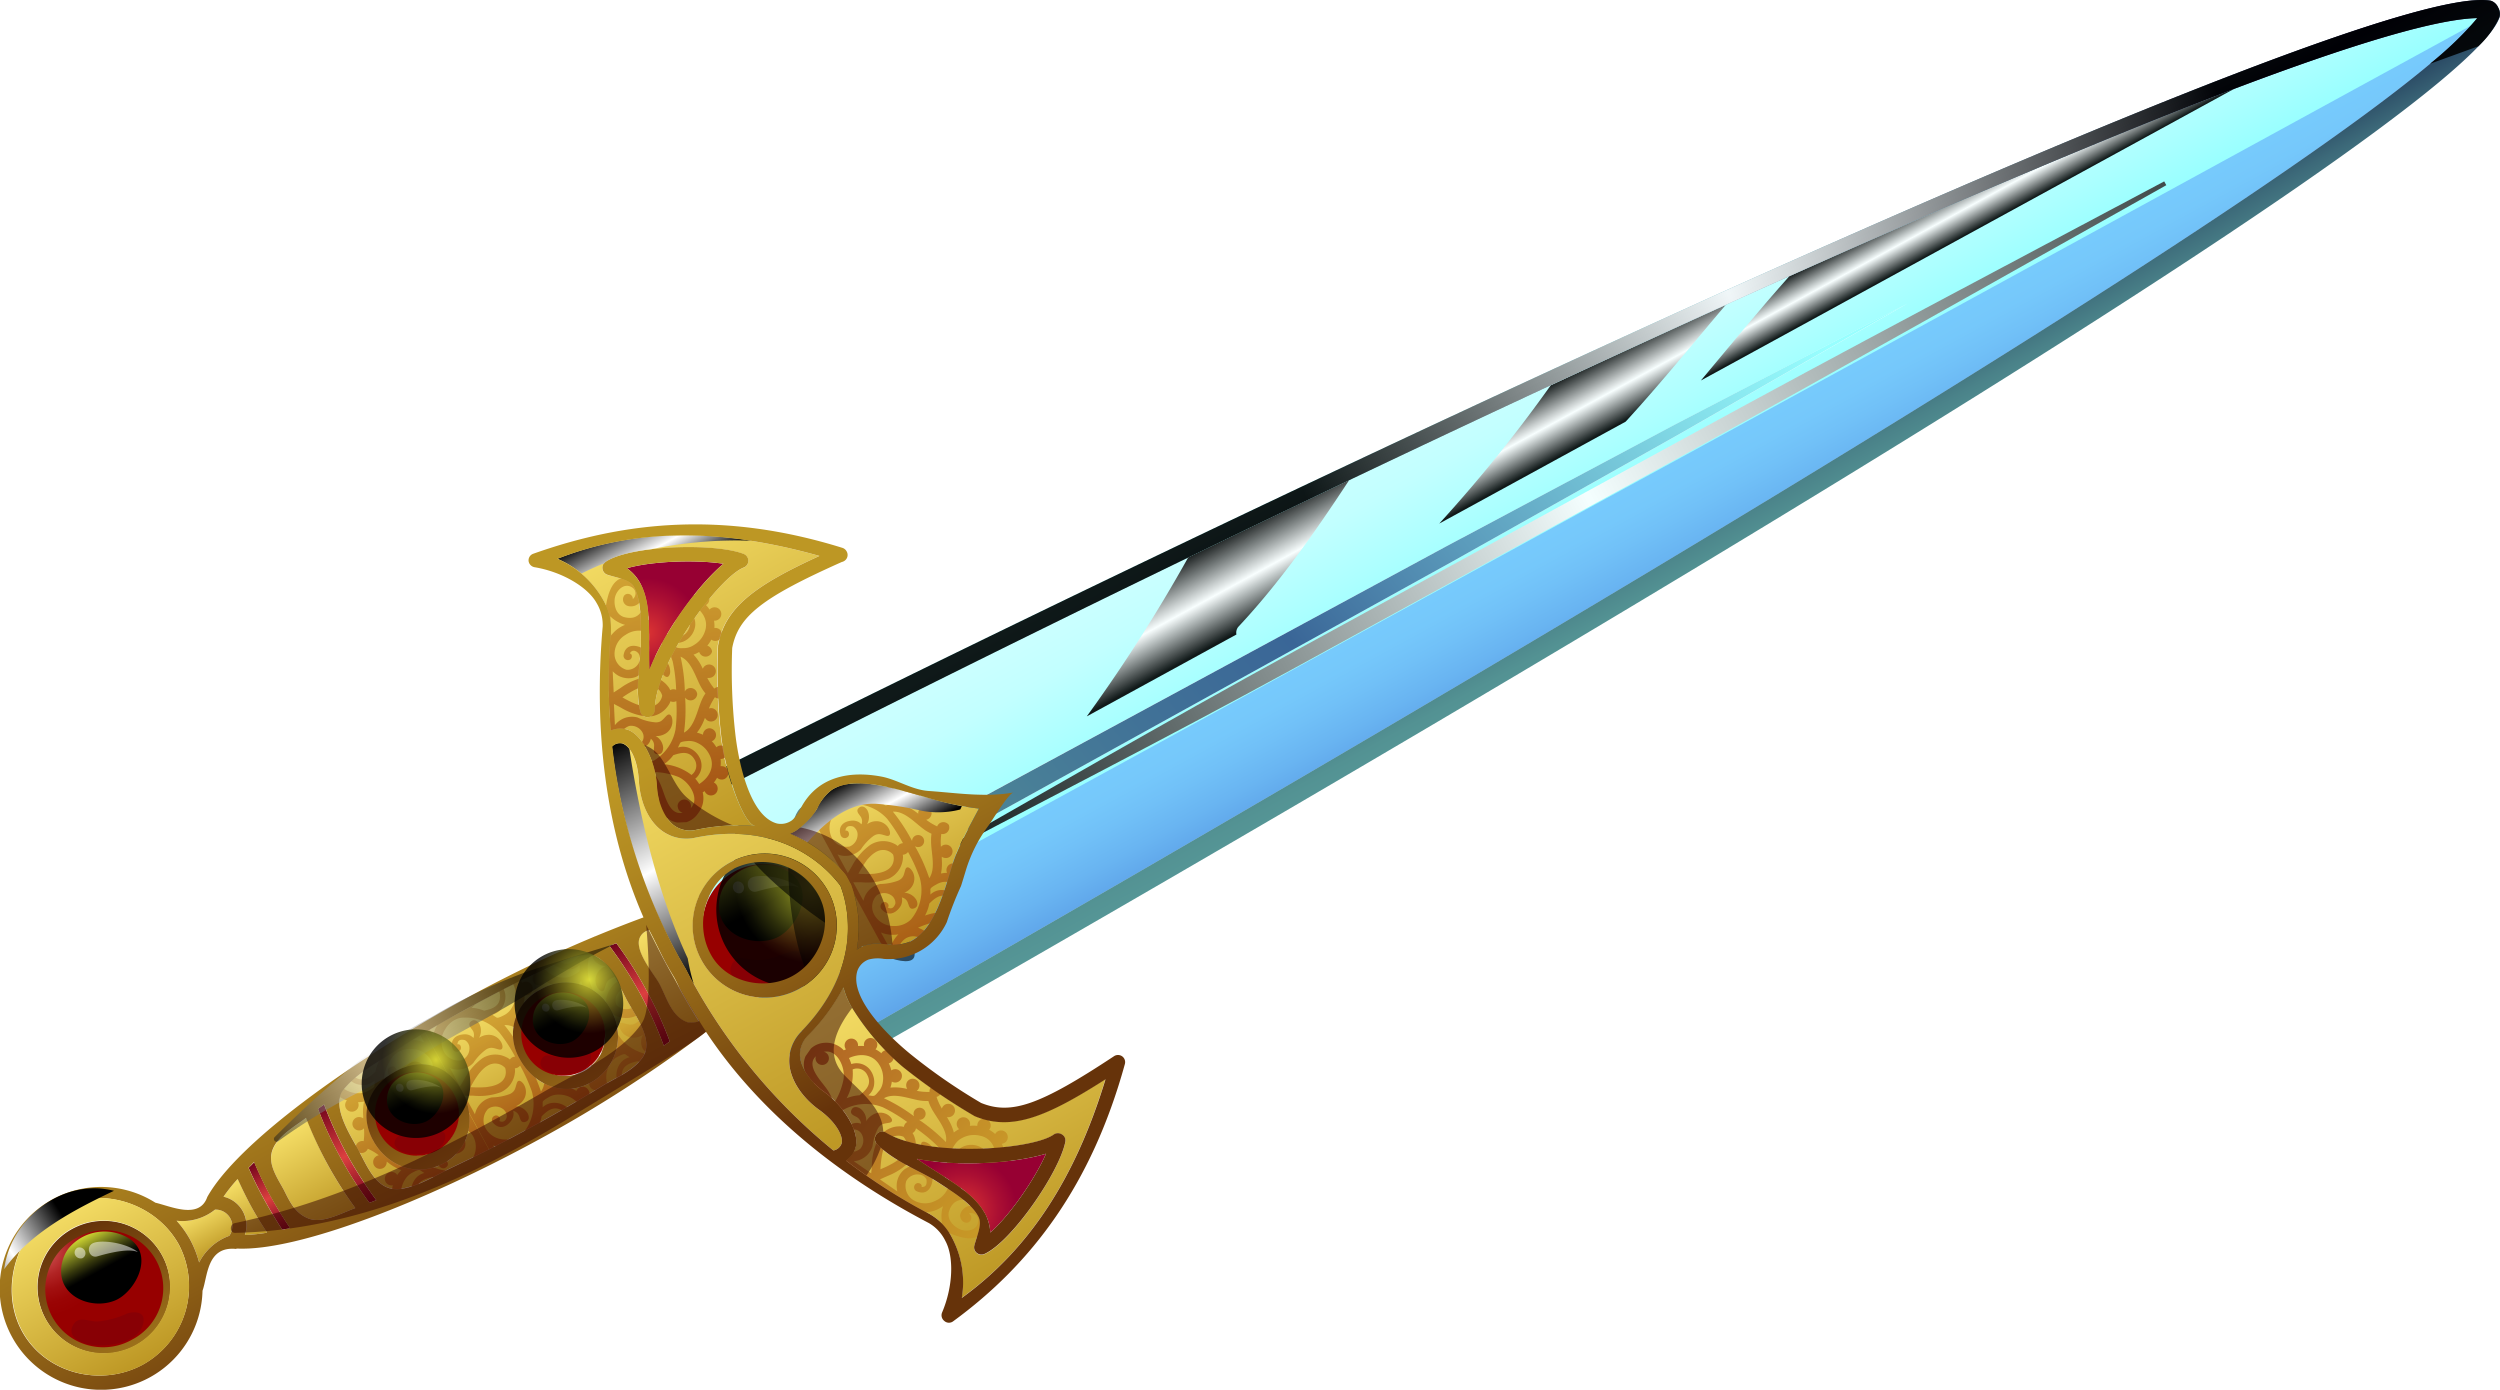 <svg xmlns="http://www.w3.org/2000/svg" xmlns:xlink="http://www.w3.org/1999/xlink" viewBox="0 0 414.3 230.31"><defs><style>.cls-1{mask:url(#mask);filter:url(#luminosity-noclip-14);}.cls-10,.cls-12,.cls-14,.cls-16,.cls-18,.cls-2,.cls-20,.cls-22,.cls-24,.cls-26,.cls-4,.cls-6,.cls-8{mix-blend-mode:multiply;}.cls-2{fill:url(#linear-gradient);}.cls-3{mask:url(#mask-2);filter:url(#luminosity-noclip-19);}.cls-4{fill:url(#linear-gradient-2);}.cls-5{mask:url(#mask-3);filter:url(#luminosity-noclip-20);}.cls-6{fill:url(#linear-gradient-3);}.cls-7{mask:url(#mask-4);filter:url(#luminosity-noclip-21);}.cls-8{fill:url(#linear-gradient-4);}.cls-9{mask:url(#mask-5);filter:url(#luminosity-noclip-22);}.cls-10{fill:url(#linear-gradient-5);}.cls-11{mask:url(#mask-6);filter:url(#luminosity-noclip-23);}.cls-12{fill:url(#linear-gradient-6);}.cls-13{mask:url(#mask-7);filter:url(#luminosity-noclip-15);}.cls-14{fill:url(#linear-gradient-7);}.cls-15{mask:url(#mask-8);filter:url(#luminosity-noclip-24);}.cls-16{fill:url(#linear-gradient-8);}.cls-17{mask:url(#mask-9);filter:url(#luminosity-noclip-25);}.cls-18{fill:url(#linear-gradient-9);}.cls-19{mask:url(#mask-10);filter:url(#luminosity-noclip-26);}.cls-20{fill:url(#linear-gradient-10);}.cls-21{mask:url(#mask-11);filter:url(#luminosity-noclip-16);}.cls-22{fill:url(#linear-gradient-11);}.cls-23{mask:url(#mask-12);filter:url(#luminosity-noclip-17);}.cls-24{fill:url(#linear-gradient-12);}.cls-25{mask:url(#mask-13);filter:url(#luminosity-noclip-18);}.cls-26{fill:url(#linear-gradient-13);}.cls-27{isolation:isolate;}.cls-28{fill:url(#linear-gradient-14);}.cls-112,.cls-29,.cls-30,.cls-31,.cls-35,.cls-38,.cls-41,.cls-63,.cls-87,.cls-88,.cls-93{mix-blend-mode:screen;}.cls-29,.cls-30,.cls-31,.cls-35,.cls-38{opacity:0.9;}.cls-29{fill:url(#linear-gradient-15);}.cls-30{fill:url(#linear-gradient-16);}.cls-31{fill:url(#linear-gradient-17);}.cls-32{fill:#5697fb;}.cls-103,.cls-109,.cls-112,.cls-32,.cls-45,.cls-49,.cls-51,.cls-80,.cls-97{opacity:0.5;}.cls-33{fill:url(#linear-gradient-18);}.cls-34{fill:url(#linear-gradient-19);}.cls-35{fill:url(#linear-gradient-20);}.cls-36{mask:url(#mask-14);}.cls-37{fill:url(#linear-gradient-21);}.cls-38{fill:url(#linear-gradient-22);}.cls-39{mask:url(#mask-15);}.cls-105,.cls-111,.cls-116,.cls-40,.cls-48,.cls-65,.cls-71,.cls-72,.cls-73,.cls-77,.cls-78,.cls-79,.cls-99{opacity:0.7;}.cls-40{fill:url(#linear-gradient-23);}.cls-41{fill:url(#linear-gradient-24);}.cls-42{fill:url(#radial-gradient);}.cls-101,.cls-107,.cls-113,.cls-114,.cls-43,.cls-50,.cls-51,.cls-52,.cls-95{mix-blend-mode:color-dodge;}.cls-43{fill:url(#linear-gradient-25);}.cls-44{mask:url(#mask-16);}.cls-45{fill:url(#linear-gradient-26);}.cls-46{fill:#003;opacity:0.1;}.cls-47{mask:url(#mask-17);}.cls-48{fill:url(#linear-gradient-27);}.cls-49{fill:#fff;}.cls-113,.cls-114,.cls-50{opacity:0.8;}.cls-50{fill:url(#radial-gradient-2);}.cls-51{fill:url(#radial-gradient-3);}.cls-52,.cls-74,.cls-75,.cls-76{opacity:0.6;}.cls-52{fill:url(#radial-gradient-4);}.cls-53{fill:url(#linear-gradient-28);}.cls-54{fill:url(#linear-gradient-29);}.cls-55{fill:url(#linear-gradient-30);}.cls-56{fill:url(#linear-gradient-31);}.cls-57{fill:url(#linear-gradient-32);}.cls-58{fill:url(#linear-gradient-33);}.cls-59{fill:url(#linear-gradient-34);}.cls-60{fill:url(#linear-gradient-35);}.cls-61{fill:url(#linear-gradient-36);}.cls-62{fill:url(#linear-gradient-38);}.cls-63{fill:url(#linear-gradient-39);}.cls-64{mask:url(#mask-18);}.cls-65{fill:url(#linear-gradient-40);}.cls-66{fill:url(#linear-gradient-41);}.cls-67{fill:url(#linear-gradient-42);}.cls-68{fill:url(#linear-gradient-43);}.cls-69{fill:url(#linear-gradient-44);}.cls-70{fill:url(#linear-gradient-45);}.cls-71{fill:url(#linear-gradient-46);}.cls-72{fill:url(#linear-gradient-47);}.cls-74{fill:url(#linear-gradient-48);}.cls-75{fill:url(#linear-gradient-49);}.cls-76{fill:url(#linear-gradient-50);}.cls-77{fill:url(#linear-gradient-51);}.cls-78{fill:url(#linear-gradient-52);}.cls-79{fill:url(#linear-gradient-53);}.cls-80{fill:#300;}.cls-81{fill:url(#linear-gradient-54);}.cls-82{fill:url(#linear-gradient-55);}.cls-83{fill:url(#radial-gradient-5);}.cls-84{fill:url(#linear-gradient-56);}.cls-85{fill:url(#radial-gradient-6);}.cls-86{fill:url(#linear-gradient-57);}.cls-87{fill:url(#linear-gradient-58);}.cls-88{fill:url(#linear-gradient-59);}.cls-89{fill:url(#linear-gradient-60);}.cls-90{fill:url(#linear-gradient-61);}.cls-91{mask:url(#mask-19);}.cls-92{fill:url(#linear-gradient-62);}.cls-93{fill:url(#linear-gradient-63);}.cls-94{fill:url(#radial-gradient-7);}.cls-95{fill:url(#linear-gradient-64);}.cls-96{mask:url(#mask-20);}.cls-97{fill:url(#linear-gradient-65);}.cls-98{mask:url(#mask-21);}.cls-99{fill:url(#linear-gradient-66);}.cls-100{fill:url(#radial-gradient-8);}.cls-101{fill:url(#linear-gradient-67);}.cls-102{mask:url(#mask-22);}.cls-103{fill:url(#linear-gradient-68);}.cls-104{mask:url(#mask-23);}.cls-105{fill:url(#linear-gradient-69);}.cls-106{fill:url(#radial-gradient-9);}.cls-107{fill:url(#linear-gradient-70);}.cls-108{mask:url(#mask-24);}.cls-109{fill:url(#linear-gradient-71);}.cls-110{mask:url(#mask-25);}.cls-111{fill:url(#linear-gradient-72);}.cls-112{fill:url(#linear-gradient-73);}.cls-113{fill:url(#radial-gradient-10);}.cls-114{fill:url(#radial-gradient-11);}.cls-115{mask:url(#mask-26);}.cls-116{fill:url(#linear-gradient-74);}.cls-117{filter:url(#luminosity-noclip-13);}.cls-118{filter:url(#luminosity-noclip-12);}.cls-119{filter:url(#luminosity-noclip-11);}.cls-120{filter:url(#luminosity-noclip-10);}.cls-121{filter:url(#luminosity-noclip-9);}.cls-122{filter:url(#luminosity-noclip-8);}.cls-123{filter:url(#luminosity-noclip-7);}.cls-124{filter:url(#luminosity-noclip-6);}.cls-125{filter:url(#luminosity-noclip-5);}.cls-126{filter:url(#luminosity-noclip-4);}.cls-127{filter:url(#luminosity-noclip-3);}.cls-128{filter:url(#luminosity-noclip-2);}.cls-129{filter:url(#luminosity-noclip);}</style><filter id="luminosity-noclip" x="132.1" y="-8375.99" width="274.54" height="32766" filterUnits="userSpaceOnUse" color-interpolation-filters="sRGB"><feFlood flood-color="#fff" result="bg"/><feBlend in="SourceGraphic" in2="bg"/></filter><mask id="mask" x="132.1" y="-8375.99" width="274.54" height="32766" maskUnits="userSpaceOnUse"><g class="cls-129"/></mask><linearGradient id="linear-gradient" x1="1340.98" y1="2734.98" x2="1347.56" y2="2953.07" gradientTransform="matrix(0.48, 0.88, -0.88, 0.48, 2101.73, -2438.19)" gradientUnits="userSpaceOnUse"><stop offset="0"/><stop offset="0.55" stop-color="#fff"/><stop offset="0.55" stop-color="#f8f8f8"/><stop offset="0.63" stop-color="#b7b7b7"/><stop offset="0.7" stop-color="#7f7f7f"/><stop offset="0.77" stop-color="#525252"/><stop offset="0.84" stop-color="#2e2e2e"/><stop offset="0.9" stop-color="#151515"/><stop offset="0.95" stop-color="#050505"/><stop offset="1"/></linearGradient><filter id="luminosity-noclip-2" x="20.45" y="-8375.99" width="12.89" height="32766" filterUnits="userSpaceOnUse" color-interpolation-filters="sRGB"><feFlood flood-color="#fff" result="bg"/><feBlend in="SourceGraphic" in2="bg"/></filter><mask id="mask-2" x="20.45" y="-8375.99" width="12.89" height="32766" maskUnits="userSpaceOnUse"><g class="cls-128"/></mask><linearGradient id="linear-gradient-2" x1="1333.29" y1="3087.81" x2="1341.68" y2="3101.24" gradientTransform="matrix(0.48, 0.88, -0.88, 0.48, 2101.73, -2438.19)" gradientUnits="userSpaceOnUse"><stop offset="0"/><stop offset="0.54" stop-color="#fff"/><stop offset="0.59" stop-color="#e1e1e1"/><stop offset="0.74" stop-color="#828282"/><stop offset="0.86" stop-color="#3c3c3c"/><stop offset="0.95" stop-color="#111"/><stop offset="1"/></linearGradient><filter id="luminosity-noclip-3" x="86.38" y="-8375.99" width="14.03" height="32766" filterUnits="userSpaceOnUse" color-interpolation-filters="sRGB"><feFlood flood-color="#fff" result="bg"/><feBlend in="SourceGraphic" in2="bg"/></filter><mask id="mask-3" x="86.38" y="-8375.99" width="14.03" height="32766" maskUnits="userSpaceOnUse"><g class="cls-127"/></mask><linearGradient id="linear-gradient-3" x1="1330.82" y1="3008.45" x2="1325.17" y2="3022.26" gradientTransform="matrix(0.48, 0.88, -0.88, 0.48, 2101.73, -2438.19)" gradientUnits="userSpaceOnUse"><stop offset="0"/><stop offset="0" stop-color="#020202"/><stop offset="0.05" stop-color="#373737"/><stop offset="0.09" stop-color="#656565"/><stop offset="0.14" stop-color="#8f8f8f"/><stop offset="0.19" stop-color="#b1b1b1"/><stop offset="0.24" stop-color="#cecece"/><stop offset="0.3" stop-color="#e4e4e4"/><stop offset="0.36" stop-color="#f3f3f3"/><stop offset="0.44" stop-color="#fcfcfc"/><stop offset="0.54" stop-color="#fff"/><stop offset="0.62" stop-color="#fcfcfc"/><stop offset="0.68" stop-color="#f2f2f2"/><stop offset="0.73" stop-color="#e2e2e2"/><stop offset="0.78" stop-color="#cbcbcb"/><stop offset="0.83" stop-color="#adadad"/><stop offset="0.88" stop-color="#888"/><stop offset="0.92" stop-color="#5c5c5c"/><stop offset="0.97" stop-color="#2b2b2b"/><stop offset="1"/></linearGradient><filter id="luminosity-noclip-4" x="87.56" y="-8375.99" width="12.82" height="32766" filterUnits="userSpaceOnUse" color-interpolation-filters="sRGB"><feFlood flood-color="#fff" result="bg"/><feBlend in="SourceGraphic" in2="bg"/></filter><mask id="mask-4" x="87.56" y="-8375.99" width="12.82" height="32766" maskUnits="userSpaceOnUse"><g class="cls-126"/></mask><linearGradient id="linear-gradient-4" x1="1331.36" y1="3010.84" x2="1328.47" y2="3020.62" xlink:href="#linear-gradient-2"/><filter id="luminosity-noclip-5" x="62.16" y="-8375.99" width="14.03" height="32766" filterUnits="userSpaceOnUse" color-interpolation-filters="sRGB"><feFlood flood-color="#fff" result="bg"/><feBlend in="SourceGraphic" in2="bg"/></filter><mask id="mask-5" x="62.16" y="-8375.99" width="14.03" height="32766" maskUnits="userSpaceOnUse"><g class="cls-125"/></mask><linearGradient id="linear-gradient-5" x1="1330.82" y1="3036.06" x2="1325.17" y2="3049.86" xlink:href="#linear-gradient-3"/><filter id="luminosity-noclip-6" x="63.35" y="-8375.99" width="12.82" height="32766" filterUnits="userSpaceOnUse" color-interpolation-filters="sRGB"><feFlood flood-color="#fff" result="bg"/><feBlend in="SourceGraphic" in2="bg"/></filter><mask id="mask-6" x="63.35" y="-8375.99" width="12.82" height="32766" maskUnits="userSpaceOnUse"><g class="cls-124"/></mask><linearGradient id="linear-gradient-6" x1="1331.35" y1="3038.44" x2="1328.47" y2="3048.22" xlink:href="#linear-gradient-2"/><filter id="luminosity-noclip-7" x="137.12" y="-8375.99" width="15.47" height="32766" filterUnits="userSpaceOnUse" color-interpolation-filters="sRGB"><feFlood flood-color="#fff" result="bg"/><feBlend in="SourceGraphic" in2="bg"/></filter><mask id="mask-7" x="137.12" y="-8375.99" width="15.47" height="32766" maskUnits="userSpaceOnUse"><g class="cls-123"/></mask><linearGradient id="linear-gradient-7" x1="1324.95" y1="2949.82" x2="1327.75" y2="2964.93" gradientTransform="matrix(0.48, 0.88, -0.88, 0.48, 2101.73, -2438.19)" gradientUnits="userSpaceOnUse"><stop offset="0"/><stop offset="0.55" stop-color="#fff"/><stop offset="0.6" stop-color="#e1e1e1"/><stop offset="0.75" stop-color="#828282"/><stop offset="0.87" stop-color="#3c3c3c"/><stop offset="0.96" stop-color="#111"/><stop offset="1"/></linearGradient><filter id="luminosity-noclip-8" x="7.35" y="-8375.99" width="19.96" height="32766" filterUnits="userSpaceOnUse" color-interpolation-filters="sRGB"><feFlood flood-color="#fff" result="bg"/><feBlend in="SourceGraphic" in2="bg"/></filter><mask id="mask-8" x="7.35" y="-8375.99" width="19.96" height="32766" maskUnits="userSpaceOnUse"><g class="cls-122"/></mask><linearGradient id="linear-gradient-8" x1="1333.63" y1="3092.98" x2="1325.58" y2="3112.66" xlink:href="#linear-gradient-3"/><filter id="luminosity-noclip-9" x="8.95" y="-8375.99" width="18.3" height="32766" filterUnits="userSpaceOnUse" color-interpolation-filters="sRGB"><feFlood flood-color="#fff" result="bg"/><feBlend in="SourceGraphic" in2="bg"/></filter><mask id="mask-9" x="8.95" y="-8375.99" width="18.3" height="32766" maskUnits="userSpaceOnUse"><g class="cls-121"/></mask><linearGradient id="linear-gradient-9" x1="1334.22" y1="3096.34" x2="1330.09" y2="3110.33" xlink:href="#linear-gradient-2"/><filter id="luminosity-noclip-10" x="40.93" y="-8375.99" width="75.02" height="32766" filterUnits="userSpaceOnUse" color-interpolation-filters="sRGB"><feFlood flood-color="#fff" result="bg"/><feBlend in="SourceGraphic" in2="bg"/></filter><mask id="mask-10" x="40.93" y="-8375.99" width="75.02" height="32766" maskUnits="userSpaceOnUse"><g class="cls-120"/></mask><linearGradient id="linear-gradient-10" x1="1334.59" y1="3001.8" x2="1334.59" y2="3069.7" xlink:href="#linear-gradient-2"/><filter id="luminosity-noclip-11" x="116.29" y="-8375.99" width="20.84" height="32766" filterUnits="userSpaceOnUse" color-interpolation-filters="sRGB"><feFlood flood-color="#fff" result="bg"/><feBlend in="SourceGraphic" in2="bg"/></filter><mask id="mask-11" x="116.29" y="-8375.99" width="20.84" height="32766" maskUnits="userSpaceOnUse"><g class="cls-119"/></mask><linearGradient id="linear-gradient-11" x1="1333.68" y1="2967.8" x2="1325.29" y2="2988.31" xlink:href="#linear-gradient-3"/><filter id="luminosity-noclip-12" x="118.02" y="-8375.99" width="19.06" height="32766" filterUnits="userSpaceOnUse" color-interpolation-filters="sRGB"><feFlood flood-color="#fff" result="bg"/><feBlend in="SourceGraphic" in2="bg"/></filter><mask id="mask-12" x="118.02" y="-8375.99" width="19.06" height="32766" maskUnits="userSpaceOnUse"><g class="cls-118"/></mask><linearGradient id="linear-gradient-12" x1="1334.44" y1="2971.33" x2="1330.15" y2="2985.88" xlink:href="#linear-gradient-2"/><filter id="luminosity-noclip-13" x="129.19" y="-8375.99" width="12.14" height="32766" filterUnits="userSpaceOnUse" color-interpolation-filters="sRGB"><feFlood flood-color="#fff" result="bg"/><feBlend in="SourceGraphic" in2="bg"/></filter><mask id="mask-13" x="129.19" y="-8375.99" width="12.14" height="32766" maskUnits="userSpaceOnUse"><g class="cls-117"/></mask><linearGradient id="linear-gradient-13" x1="1321.25" y1="2974.08" x2="1363.47" y2="2974.08" xlink:href="#linear-gradient-2"/><linearGradient id="linear-gradient-14" x1="2596.46" y1="-2407.99" x2="2643.86" y2="-2407.99" gradientTransform="matrix(0.48, 0.88, 0.88, -0.48, 1119.73, -3376.54)" gradientUnits="userSpaceOnUse"><stop offset="0" stop-color="#caffff"/><stop offset="0.15" stop-color="#c2ffff"/><stop offset="0.37" stop-color="#acffff"/><stop offset="0.54" stop-color="#98ffff"/><stop offset="0.62" stop-color="#95fafc"/><stop offset="0.71" stop-color="#8cebf5"/><stop offset="0.82" stop-color="#7cd3e9"/><stop offset="0.93" stop-color="#67b2d8"/><stop offset="1" stop-color="#5697ca"/></linearGradient><linearGradient id="linear-gradient-15" x1="1305.99" y1="2884.55" x2="1321.05" y2="2884.55" gradientTransform="matrix(0.48, 0.88, -0.88, 0.48, 2101.73, -2438.19)" gradientUnits="userSpaceOnUse"><stop offset="0"/><stop offset="0.13" stop-color="#404040"/><stop offset="0.41" stop-color="#c8c8c8"/><stop offset="0.53" stop-color="#fff"/><stop offset="1"/></linearGradient><linearGradient id="linear-gradient-16" x1="1309.79" y1="2816.93" x2="1321.05" y2="2816.93" xlink:href="#linear-gradient-15"/><linearGradient id="linear-gradient-17" x1="1312.91" y1="2746.61" x2="1321.06" y2="2746.61" xlink:href="#linear-gradient-15"/><linearGradient id="linear-gradient-18" x1="1306.75" y1="2771.33" x2="1340.1" y2="2955.61" gradientTransform="matrix(0.48, 0.88, -0.88, 0.48, 2101.73, -2438.19)" gradientUnits="userSpaceOnUse"><stop offset="0" stop-color="#98ffff"/><stop offset="0.13" stop-color="#84dee9"/><stop offset="0.41" stop-color="#528cb1"/><stop offset="0.53" stop-color="#3a6697"/><stop offset="0.68" stop-color="#417297"/><stop offset="0.95" stop-color="#539197"/><stop offset="1" stop-color="#569797"/></linearGradient><linearGradient id="linear-gradient-19" x1="1299.08" y1="2817.27" x2="1352.61" y2="2817.27" gradientTransform="matrix(0.48, 0.88, -0.88, 0.48, 2101.73, -2438.19)" gradientUnits="userSpaceOnUse"><stop offset="0.06" stop-color="#98ffff"/><stop offset="0.09" stop-color="#92f5f7"/><stop offset="0.15" stop-color="#81d9e0"/><stop offset="0.22" stop-color="#66abbc"/><stop offset="0.31" stop-color="#416c8a"/><stop offset="0.41" stop-color="#111d4a"/><stop offset="0.45" stop-color="#003"/><stop offset="0.5" stop-color="#0f1a44"/><stop offset="0.62" stop-color="#284662"/><stop offset="0.73" stop-color="#3c6979"/><stop offset="0.83" stop-color="#4a8289"/><stop offset="0.92" stop-color="#539293"/><stop offset="1" stop-color="#569797"/></linearGradient><linearGradient id="linear-gradient-20" x1="1326.64" y1="2691.66" x2="1308.68" y2="2855.53" xlink:href="#linear-gradient-15"/><filter id="luminosity-noclip-14" x="132.1" y="11.53" width="274.54" height="168.5" filterUnits="userSpaceOnUse" color-interpolation-filters="sRGB"><feFlood flood-color="#fff" result="bg"/><feBlend in="SourceGraphic" in2="bg"/></filter><mask id="mask-14" x="132.1" y="11.53" width="274.54" height="168.5" maskUnits="userSpaceOnUse"><g class="cls-1"><path class="cls-2" d="M406.64,11.53c-3.12,1.13-6.24,2.24-9.36,3.38-46,35.54-187.53,118-265.18,162l1.69,3.08C216.15,133.29,370.43,43.3,406.64,11.53Z"/></g></mask><linearGradient id="linear-gradient-21" x1="1340.98" y1="2734.98" x2="1347.56" y2="2953.07" gradientTransform="matrix(0.48, 0.88, -0.88, 0.48, 2101.73, -2438.19)" gradientUnits="userSpaceOnUse"><stop offset="0" stop-color="#ffff3c"/><stop offset="0.55" stop-color="#ffff3c"/><stop offset="1" stop-color="#ffff3c"/></linearGradient><linearGradient id="linear-gradient-22" x1="1329.28" y1="2676.25" x2="1329.28" y2="2936.69" xlink:href="#linear-gradient-15"/><filter id="luminosity-noclip-15" x="137.12" y="135.31" width="15.47" height="12.81" filterUnits="userSpaceOnUse" color-interpolation-filters="sRGB"><feFlood flood-color="#fff" result="bg"/><feBlend in="SourceGraphic" in2="bg"/></filter><mask id="mask-15" x="137.12" y="135.31" width="15.47" height="12.81" maskUnits="userSpaceOnUse"><g class="cls-13"><path class="cls-14" d="M137.39,145.65c7.14-1.13,11.68-5.13,15.2-10.34-1.57,5.16-3.18,9.88-6.76,11.56a7.93,7.93,0,0,1-4,.37,7.51,7.51,0,0,0-3.81.35,7.3,7.3,0,0,0-.88.52A19.46,19.46,0,0,0,137.39,145.65Z"/></g></mask><linearGradient id="linear-gradient-23" x1="1324.95" y1="2949.82" x2="1327.75" y2="2964.93" gradientTransform="matrix(0.48, 0.88, -0.88, 0.48, 2101.73, -2438.19)" gradientUnits="userSpaceOnUse"><stop offset="0" stop-color="#8fffff"/><stop offset="0.55" stop-color="#8fffff"/><stop offset="1" stop-color="#8fffff"/></linearGradient><linearGradient id="linear-gradient-24" x1="1334.1" y1="2962.02" x2="1313.77" y2="2985.34" xlink:href="#linear-gradient-15"/><radialGradient id="radial-gradient" cx="1294.27" cy="3052.5" r="7.49" gradientTransform="translate(3379.04 -3962.85) rotate(61.32) scale(1.58)" gradientUnits="userSpaceOnUse"><stop offset="0" stop-color="#df6666"/><stop offset="0.01" stop-color="#de6565"/><stop offset="0.21" stop-color="#c54141"/><stop offset="0.4" stop-color="#b12424"/><stop offset="0.6" stop-color="#a21010"/><stop offset="0.8" stop-color="#9a0404"/><stop offset="1" stop-color="#970000"/></radialGradient><linearGradient id="linear-gradient-25" x1="1316.31" y1="2975.16" x2="1323.27" y2="2975.16" gradientTransform="matrix(0.48, 0.88, -0.88, 0.48, 2101.73, -2438.19)" gradientUnits="userSpaceOnUse"><stop offset="0" stop-color="#d5dd34"/><stop offset="0.03" stop-color="#cfd632"/><stop offset="0.39" stop-color="#777c1d"/><stop offset="0.68" stop-color="#37390d"/><stop offset="0.89" stop-color="#0f1004"/><stop offset="1"/></linearGradient><filter id="luminosity-noclip-16" x="116.29" y="151.97" width="20.84" height="11.41" filterUnits="userSpaceOnUse" color-interpolation-filters="sRGB"><feFlood flood-color="#fff" result="bg"/><feBlend in="SourceGraphic" in2="bg"/></filter><mask id="mask-16" x="116.29" y="151.97" width="20.84" height="11.41" maskUnits="userSpaceOnUse"><g class="cls-21"><path class="cls-22" d="M116.32,154a10.84,10.84,0,0,0,6.15,8.67,9.94,9.94,0,0,0,1,.37,11.35,11.35,0,0,0,8.12-.94,10.85,10.85,0,0,0,5.18-6.33c.17-.57.85-4.3-.61-3.7-.69.29-1,1.62-1.41,2.2a13.31,13.31,0,0,1-2.58,2.56,11.1,11.1,0,0,1-6.72,2.31,8.51,8.51,0,0,1-5.85-2.62,9.55,9.55,0,0,1-2-2.78C117,152,116.11,152,116.32,154Z"/></g></mask><linearGradient id="linear-gradient-26" x1="1333.68" y1="2967.8" x2="1325.29" y2="2988.31" gradientTransform="matrix(0.48, 0.88, -0.88, 0.48, 2101.73, -2438.19)" gradientUnits="userSpaceOnUse"><stop offset="0" stop-color="#303"/><stop offset="0.06" stop-color="#303"/><stop offset="0.54" stop-color="#303"/><stop offset="0.95" stop-color="#303"/><stop offset="1" stop-color="#303"/></linearGradient><filter id="luminosity-noclip-17" x="118.02" y="154.49" width="19.06" height="9.26" filterUnits="userSpaceOnUse" color-interpolation-filters="sRGB"><feFlood flood-color="#fff" result="bg"/><feBlend in="SourceGraphic" in2="bg"/></filter><mask id="mask-17" x="118.02" y="154.49" width="19.06" height="9.26" maskUnits="userSpaceOnUse"><g class="cls-23"><path class="cls-24" d="M133.13,161.39l.4-.32a10.33,10.33,0,0,0,1.63-1.75c.11-.15.21-.29.3-.43a9.79,9.79,0,0,0,1.32-2.82,8.31,8.31,0,0,0,.24-1,5.32,5.32,0,0,0,.06-.56,12.07,12.07,0,0,1-9.51,8.32c-3.64.48-7-1.23-9.55-4,0,.06,0,.12.08.17h0l.09.19a8.6,8.6,0,0,0,1.22,1.68h0a8.82,8.82,0,0,0,4.08,2.48,9.9,9.9,0,0,0,3.09.41l.51,0a10.4,10.4,0,0,0,2.37-.44l.48-.15a10.76,10.76,0,0,0,1.67-.74A11.46,11.46,0,0,0,133.13,161.39Z"/></g></mask><linearGradient id="linear-gradient-27" x1="1334.44" y1="2971.33" x2="1330.15" y2="2985.88" gradientTransform="matrix(0.48, 0.88, -0.88, 0.48, 2101.73, -2438.19)" gradientUnits="userSpaceOnUse"><stop offset="0" stop-color="#8fffff"/><stop offset="0.54" stop-color="#8fffff"/><stop offset="1" stop-color="#8fffff"/></linearGradient><radialGradient id="radial-gradient-2" cx="1296.47" cy="3049.76" r="8.1" gradientTransform="translate(3379.04 -3962.85) rotate(61.32) scale(1.58)" xlink:href="#linear-gradient-25"/><radialGradient id="radial-gradient-3" cx="1732.41" cy="5933.1" r="8.1" gradientTransform="matrix(0.2, 1.89, -0.5, 0.05, 2739.49, -3431.69)" xlink:href="#linear-gradient-25"/><radialGradient id="radial-gradient-4" cx="-51.93" cy="9751.15" r="8.09" gradientTransform="matrix(1.82, 1.34, -0.3, 0.4, 3126.05, -3696.48)" xlink:href="#linear-gradient-25"/><linearGradient id="linear-gradient-28" x1="1321.77" y1="-2481.85" x2="1331.93" y2="-2481.85" gradientTransform="matrix(0.48, 0.88, 0.88, -0.48, 1580.88, -2154.42)" gradientUnits="userSpaceOnUse"><stop offset="0" stop-color="#f5de66"/><stop offset="1" stop-color="#bd9724"/></linearGradient><linearGradient id="linear-gradient-29" x1="1318.33" y1="-2469.83" x2="1335.36" y2="-2469.83" xlink:href="#linear-gradient-28"/><linearGradient id="linear-gradient-30" x1="1317.81" y1="-2462.56" x2="1335.88" y2="-2462.56" gradientTransform="matrix(0.48, 0.88, 0.88, -0.48, 1580.88, -2154.42)" gradientUnits="userSpaceOnUse"><stop offset="0" stop-color="#75051d"/><stop offset="0.3" stop-color="#b32831"/><stop offset="0.5" stop-color="#dc3f3f"/><stop offset="0.64" stop-color="#bc2d34"/><stop offset="0.88" stop-color="#891024"/><stop offset="1" stop-color="#75051d"/></linearGradient><linearGradient id="linear-gradient-31" x1="1320.62" y1="-2477.16" x2="1333.07" y2="-2477.16" xlink:href="#linear-gradient-30"/><linearGradient id="linear-gradient-32" x1="1322.99" y1="-2488.36" x2="1330.85" y2="-2488.36" xlink:href="#linear-gradient-28"/><linearGradient id="linear-gradient-33" x1="1318.23" y1="-2402.06" x2="1335.48" y2="-2402.06" xlink:href="#linear-gradient-28"/><linearGradient id="linear-gradient-34" x1="1310.6" y1="-2343.3" x2="1343.14" y2="-2343.3" gradientTransform="matrix(0.48, 0.88, 0.88, -0.48, 1580.88, -2154.42)" gradientUnits="userSpaceOnUse"><stop offset="0" stop-color="#86a8c2"/><stop offset="0.09" stop-color="#8eaec6"/><stop offset="0.22" stop-color="#a4bdd0"/><stop offset="0.39" stop-color="#c8d6e1"/><stop offset="0.54" stop-color="#eff2f4"/><stop offset="0.6" stop-color="#eaedf1"/><stop offset="0.68" stop-color="#dbdfe7"/><stop offset="0.76" stop-color="#c3c8d7"/><stop offset="0.85" stop-color="#a1a7c0"/><stop offset="0.94" stop-color="#777ea3"/><stop offset="1" stop-color="#545c8c"/></linearGradient><linearGradient id="linear-gradient-35" x1="1342.06" y1="-2368.12" x2="1396.67" y2="-2368.12" xlink:href="#linear-gradient-28"/><linearGradient id="linear-gradient-36" x1="1315.25" y1="-2434.78" x2="1337.6" y2="-2434.78" xlink:href="#linear-gradient-28"/><linearGradient id="linear-gradient-38" x1="1288.64" y1="-2383.76" x2="1365.06" y2="-2383.76" xlink:href="#linear-gradient-28"/><linearGradient id="linear-gradient-39" x1="1287.63" y1="2986.78" x2="1328.73" y2="2986.78" xlink:href="#linear-gradient-15"/><filter id="luminosity-noclip-18" x="129.19" y="143.05" width="12.14" height="46.25" filterUnits="userSpaceOnUse" color-interpolation-filters="sRGB"><feFlood flood-color="#fff" result="bg"/><feBlend in="SourceGraphic" in2="bg"/></filter><mask id="mask-18" x="129.19" y="143.05" width="12.14" height="46.25" maskUnits="userSpaceOnUse"><g class="cls-25"><path class="cls-26" d="M135.65,186.83a23.45,23.45,0,0,1-5.54-6.77,14.26,14.26,0,0,1-.91-4.1c-.32-5.72,4.86-7.89,7.31-12.31s3.35-8.08,2.78-12.87c-.36-2.91-2-5.1-3.25-7.73,10,5.73,4,22.9-3.21,27.84-1.8,1.23-2.22,3.45-2.05,5.45.24,2.68,2.08,5.51,4.93,7.57s3.91,4.19,3.76,5.39A32.37,32.37,0,0,1,135.65,186.83Z"/></g></mask><linearGradient id="linear-gradient-40" x1="1321.25" y1="2974.08" x2="1363.47" y2="2974.08" xlink:href="#linear-gradient-27"/><linearGradient id="linear-gradient-41" x1="1317.43" y1="-2406.65" x2="1336.27" y2="-2406.65" xlink:href="#linear-gradient-30"/><linearGradient id="linear-gradient-42" x1="1257.03" y1="-2368.11" x2="1311.64" y2="-2368.11" xlink:href="#linear-gradient-28"/><linearGradient id="linear-gradient-43" x1="1312.43" y1="-2357.65" x2="1340.75" y2="-2357.65" xlink:href="#linear-gradient-28"/><linearGradient id="linear-gradient-44" x1="1292.07" y1="-2507.72" x2="1356.54" y2="-2508.65" gradientTransform="matrix(0.48, 0.88, 0.88, -0.48, 1580.88, -2154.42)" gradientUnits="userSpaceOnUse"><stop offset="0.37" stop-color="#66330a"/><stop offset="0.41" stop-color="#6c3a0c"/><stop offset="0.68" stop-color="#986c19"/><stop offset="0.89" stop-color="#b38b21"/><stop offset="1" stop-color="#bd9724"/></linearGradient><linearGradient id="linear-gradient-45" x1="1293.87" y1="-2382.87" x2="1358.35" y2="-2383.79" gradientTransform="matrix(0.48, 0.88, 0.88, -0.48, 1580.88, -2154.42)" gradientUnits="userSpaceOnUse"><stop offset="0" stop-color="#bd9724"/><stop offset="0.18" stop-color="#b38b21"/><stop offset="0.51" stop-color="#986c19"/><stop offset="0.95" stop-color="#6c3a0c"/><stop offset="1" stop-color="#66330a"/></linearGradient><linearGradient id="linear-gradient-46" x1="1314.97" y1="-2431.67" x2="1339.32" y2="-2431.67" gradientTransform="matrix(0.48, 0.88, 0.88, -0.48, 1580.88, -2154.42)" gradientUnits="userSpaceOnUse"><stop offset="0" stop-color="#ca9724"/><stop offset="0.23" stop-color="#c1851f"/><stop offset="0.68" stop-color="#a95713"/><stop offset="1" stop-color="#97330a"/></linearGradient><linearGradient id="linear-gradient-47" x1="1315.37" y1="-2450.9" x2="1339.22" y2="-2450.9" xlink:href="#linear-gradient-46"/><linearGradient id="linear-gradient-48" x1="1329.59" y1="-2410.68" x2="1336.11" y2="-2410.68" xlink:href="#linear-gradient-46"/><linearGradient id="linear-gradient-49" x1="1314.85" y1="-2414.83" x2="1337.99" y2="-2414.83" xlink:href="#linear-gradient-46"/><linearGradient id="linear-gradient-50" x1="1317.01" y1="-2410.43" x2="1323.53" y2="-2410.43" xlink:href="#linear-gradient-46"/><linearGradient id="linear-gradient-51" x1="1305.79" y1="-2358.28" x2="1347.67" y2="-2358.28" xlink:href="#linear-gradient-46"/><linearGradient id="linear-gradient-52" x1="2290.37" y1="-1363.42" x2="2332.25" y2="-1363.42" gradientTransform="matrix(0.04, 1, 1, -0.04, 1369.3, -2254.55)" xlink:href="#linear-gradient-46"/><linearGradient id="linear-gradient-53" x1="-796.69" y1="-2877.17" x2="-754.81" y2="-2877.17" gradientTransform="matrix(-0.82, -0.58, 0.58, -0.82, 1174.88, -2610.27)" xlink:href="#linear-gradient-46"/><linearGradient id="linear-gradient-54" x1="1293.33" y1="-2420.53" x2="1357.8" y2="-2421.45" xlink:href="#linear-gradient-44"/><linearGradient id="linear-gradient-55" x1="1292.93" y1="-2448.45" x2="1357.4" y2="-2449.38" xlink:href="#linear-gradient-44"/><radialGradient id="radial-gradient-5" cx="1263.03" cy="-2452.17" r="5.67" gradientTransform="matrix(0.76, 1.39, 1.39, -0.76, 2555.81, -3514.51)" gradientUnits="userSpaceOnUse"><stop offset="0" stop-color="#db3333"/><stop offset="0.66" stop-color="#ab0f33"/><stop offset="1" stop-color="#970033"/></radialGradient><linearGradient id="linear-gradient-56" x1="1294.05" y1="-2370.72" x2="1358.54" y2="-2371.64" xlink:href="#linear-gradient-45"/><radialGradient id="radial-gradient-6" cx="1331.9" cy="-2452.17" r="5.67" xlink:href="#radial-gradient-5"/><linearGradient id="linear-gradient-57" x1="1294.07" y1="-2369.35" x2="1358.54" y2="-2370.28" xlink:href="#linear-gradient-45"/><linearGradient id="linear-gradient-58" x1="1311.43" y1="2951.92" x2="1324.52" y2="2951.92" xlink:href="#linear-gradient-15"/><linearGradient id="linear-gradient-59" x1="1256.03" y1="2962.62" x2="1268.9" y2="2962.62" xlink:href="#linear-gradient-15"/><linearGradient id="linear-gradient-60" x1="1293.19" y1="-2430.53" x2="1357.66" y2="-2431.46" xlink:href="#linear-gradient-45"/><linearGradient id="linear-gradient-61" x1="1311.71" y1="-2508.72" x2="1341.23" y2="-2508.72" xlink:href="#linear-gradient-28"/><filter id="luminosity-noclip-19" x="20.45" y="208.28" width="12.89" height="21.22" filterUnits="userSpaceOnUse" color-interpolation-filters="sRGB"><feFlood flood-color="#fff" result="bg"/><feBlend in="SourceGraphic" in2="bg"/></filter><mask id="mask-19" x="20.45" y="208.28" width="12.89" height="21.22" maskUnits="userSpaceOnUse"><g class="cls-3"><path class="cls-4" d="M23.13,225.27c.44-.18.88-.37,1.32-.6a11.06,11.06,0,0,0,5.39-12.39c.66-1.33,1.31-2.66,1.94-4a14.86,14.86,0,0,1-6.1,19.54,14.64,14.64,0,0,1-5.23,1.68Q21.89,227.46,23.13,225.27Z"/></g></mask><linearGradient id="linear-gradient-62" x1="1333.29" y1="3087.81" x2="1341.68" y2="3101.24" xlink:href="#linear-gradient-27"/><linearGradient id="linear-gradient-63" x1="1311.13" y1="3092.65" x2="1312.44" y2="3112.24" xlink:href="#linear-gradient-15"/><radialGradient id="radial-gradient-7" cx="1252.23" cy="3025.73" r="4.93" gradientTransform="matrix(0.78, 1.43, -1.42, 0.77, 3402.39, -3962.1)" xlink:href="#radial-gradient"/><linearGradient id="linear-gradient-64" x1="1319.1" y1="3013.41" x2="1323.8" y2="3013.41" xlink:href="#linear-gradient-25"/><filter id="luminosity-noclip-20" x="86.38" y="170.33" width="14.03" height="7.69" filterUnits="userSpaceOnUse" color-interpolation-filters="sRGB"><feFlood flood-color="#fff" result="bg"/><feBlend in="SourceGraphic" in2="bg"/></filter><mask id="mask-20" x="86.38" y="170.33" width="14.03" height="7.69" maskUnits="userSpaceOnUse"><g class="cls-5"><path class="cls-6" d="M86.4,171.63a7.39,7.39,0,0,0,4.16,5.88l.71.25a7.59,7.59,0,0,0,5.47-.62,7.31,7.31,0,0,0,3.47-4.26c.11-.39.57-2.91-.42-2.51-.46.19-.65,1.1-.94,1.49a9.09,9.09,0,0,1-1.73,1.72,7.44,7.44,0,0,1-4.52,1.55,5.77,5.77,0,0,1-3.95-1.79,6.23,6.23,0,0,1-1.31-1.88C86.84,170.34,86.27,170.34,86.4,171.63Z"/></g></mask><linearGradient id="linear-gradient-65" x1="1330.82" y1="3008.45" x2="1325.17" y2="3022.26" xlink:href="#linear-gradient-26"/><filter id="luminosity-noclip-21" x="87.56" y="172.04" width="12.82" height="6.24" filterUnits="userSpaceOnUse" color-interpolation-filters="sRGB"><feFlood flood-color="#fff" result="bg"/><feBlend in="SourceGraphic" in2="bg"/></filter><mask id="mask-21" x="87.56" y="172.04" width="12.82" height="6.24" maskUnits="userSpaceOnUse"><g class="cls-7"><path class="cls-8" d="M97.74,176.69l.27-.22a6.76,6.76,0,0,0,1.09-1.18c.08-.1.14-.2.21-.28a7.17,7.17,0,0,0,.88-1.91c.06-.23.12-.46.16-.69s0-.24,0-.37a8.07,8.07,0,0,1-6.38,5.6,7.47,7.47,0,0,1-6.44-2.73l0,.12h0c0,.05,0,.09.07.13a5.62,5.62,0,0,0,.82,1.14h0a5.67,5.67,0,0,0,.62.58,6,6,0,0,0,1.41.85,6.55,6.55,0,0,0,.71.26,6.88,6.88,0,0,0,2.08.29l.35,0a7.4,7.4,0,0,0,1.59-.29l.32-.11a7.43,7.43,0,0,0,1.13-.49A7.86,7.86,0,0,0,97.74,176.69Z"/></g></mask><linearGradient id="linear-gradient-66" x1="1331.36" y1="3010.84" x2="1328.47" y2="3020.62" xlink:href="#linear-gradient-27"/><radialGradient id="radial-gradient-8" cx="1252.22" cy="3042.83" r="4.93" gradientTransform="matrix(0.78, 1.43, -1.42, 0.77, 3402.39, -3962.1)" xlink:href="#radial-gradient"/><linearGradient id="linear-gradient-67" x1="1319.1" y1="3041.01" x2="1323.8" y2="3041.01" xlink:href="#linear-gradient-25"/><filter id="luminosity-noclip-22" x="62.16" y="183.58" width="14.03" height="7.68" filterUnits="userSpaceOnUse" color-interpolation-filters="sRGB"><feFlood flood-color="#fff" result="bg"/><feBlend in="SourceGraphic" in2="bg"/></filter><mask id="mask-22" x="62.16" y="183.58" width="14.03" height="7.68" maskUnits="userSpaceOnUse"><g class="cls-9"><path class="cls-10" d="M62.18,184.88a7.4,7.4,0,0,0,4.17,5.87,4.55,4.55,0,0,0,.71.26,7.62,7.62,0,0,0,5.46-.62A7.3,7.3,0,0,0,76,186.12c.12-.39.57-2.9-.42-2.5-.46.19-.64,1.09-.94,1.48a8.54,8.54,0,0,1-1.73,1.72,7.43,7.43,0,0,1-4.52,1.56,5.76,5.76,0,0,1-3.94-1.78,6.38,6.38,0,0,1-1.32-1.89C62.62,183.59,62.05,183.59,62.18,184.88Z"/></g></mask><linearGradient id="linear-gradient-68" x1="1330.82" y1="3036.06" x2="1325.17" y2="3049.86" xlink:href="#linear-gradient-26"/><filter id="luminosity-noclip-23" x="63.35" y="185.28" width="12.82" height="6.24" filterUnits="userSpaceOnUse" color-interpolation-filters="sRGB"><feFlood flood-color="#fff" result="bg"/><feBlend in="SourceGraphic" in2="bg"/></filter><mask id="mask-23" x="63.35" y="185.28" width="12.82" height="6.24" maskUnits="userSpaceOnUse"><g class="cls-11"><path class="cls-12" d="M73.52,189.93a2.65,2.65,0,0,0,.26-.21,7.17,7.17,0,0,0,1.1-1.18c.08-.1.14-.19.21-.29a7,7,0,0,0,.88-1.9,6,6,0,0,0,.16-.68l0-.39a8.08,8.08,0,0,1-6.38,5.61,7.46,7.46,0,0,1-6.43-2.73.61.61,0,0,0,0,.12h0a1.39,1.39,0,0,0,.06.13,5.55,5.55,0,0,0,.83,1.14h0a4.89,4.89,0,0,0,.62.58,6.3,6.3,0,0,0,1.41.85c.22.09.46.18.71.26a7.25,7.25,0,0,0,2.08.28,2.11,2.11,0,0,0,.35,0,7.37,7.37,0,0,0,1.59-.28l.33-.11a7.32,7.32,0,0,0,1.12-.49A6.75,6.75,0,0,0,73.52,189.93Z"/></g></mask><linearGradient id="linear-gradient-69" x1="1331.35" y1="3038.44" x2="1328.47" y2="3048.22" xlink:href="#linear-gradient-27"/><radialGradient id="radial-gradient-9" cx="1403.47" cy="3222.67" r="7.49" gradientTransform="matrix(0.71, 1.3, -1.34, 0.73, 3328.78, -3969.95)" xlink:href="#radial-gradient"/><linearGradient id="linear-gradient-70" x1="1317.22" y1="3100.04" x2="1323.73" y2="3100.04" xlink:href="#linear-gradient-25"/><filter id="luminosity-noclip-24" x="7.35" y="212.11" width="19.96" height="10.87" filterUnits="userSpaceOnUse" color-interpolation-filters="sRGB"><feFlood flood-color="#fff" result="bg"/><feBlend in="SourceGraphic" in2="bg"/></filter><mask id="mask-24" x="7.35" y="212.11" width="19.96" height="10.87" maskUnits="userSpaceOnUse"><g class="cls-15"><path class="cls-16" d="M7.37,214.21a9.9,9.9,0,0,0,5.8,8.1,6.56,6.56,0,0,0,1,.35,11.12,11.12,0,0,0,7.79-1,10.68,10.68,0,0,0,5-6c.17-.54.87-4.06-.54-3.47-.67.27-.95,1.53-1.38,2.08a12.51,12.51,0,0,1-2.49,2.44A10.94,10.94,0,0,1,16.11,219a8,8,0,0,1-5.57-2.4A8.8,8.8,0,0,1,8.71,214C8,212.4,7.21,212.41,7.37,214.21Z"/></g></mask><linearGradient id="linear-gradient-71" x1="1333.63" y1="3092.98" x2="1325.58" y2="3112.66" xlink:href="#linear-gradient-26"/><filter id="luminosity-noclip-25" x="8.95" y="214.48" width="18.3" height="8.86" filterUnits="userSpaceOnUse" color-interpolation-filters="sRGB"><feFlood flood-color="#fff" result="bg"/><feBlend in="SourceGraphic" in2="bg"/></filter><mask id="mask-25" x="8.95" y="214.48" width="18.3" height="8.86" maskUnits="userSpaceOnUse"><g class="cls-17"><path class="cls-18" d="M23.4,221l.37-.31a10.87,10.87,0,0,0,1.59-1.67c.11-.14.2-.27.29-.4A9.94,9.94,0,0,0,27,216c.09-.33.17-.64.23-1,0-.17,0-.35.06-.53a11.89,11.89,0,0,1-9.21,8A10.36,10.36,0,0,1,9,218.76c0,.06.05.11.08.16H9a1,1,0,0,0,.09.18,7.42,7.42,0,0,0,1.14,1.57h0a7.95,7.95,0,0,0,2.86,1.95,9.19,9.19,0,0,0,1,.35,9.63,9.63,0,0,0,2.95.35l.49,0a10.57,10.57,0,0,0,2.27-.43l.46-.16a10.94,10.94,0,0,0,1.61-.71A12.58,12.58,0,0,0,23.4,221Z"/></g></mask><linearGradient id="linear-gradient-72" x1="1334.22" y1="3096.34" x2="1330.09" y2="3110.33" xlink:href="#linear-gradient-27"/><linearGradient id="linear-gradient-73" x1="1314.72" y1="3008.08" x2="1315.71" y2="3058.07" xlink:href="#linear-gradient-15"/><radialGradient id="radial-gradient-10" cx="1293.5" cy="3093.19" r="5.66" gradientTransform="translate(3379.04 -3962.85) rotate(61.32) scale(1.58)" xlink:href="#linear-gradient-25"/><radialGradient id="radial-gradient-11" cx="1293.81" cy="3075.1" r="5.66" gradientTransform="translate(3379.04 -3962.85) rotate(61.32) scale(1.58)" xlink:href="#linear-gradient-25"/><filter id="luminosity-noclip-26" x="40.93" y="169.04" width="75.02" height="37.17" filterUnits="userSpaceOnUse" color-interpolation-filters="sRGB"><feFlood flood-color="#fff" result="bg"/><feBlend in="SourceGraphic" in2="bg"/></filter><mask id="mask-26" x="40.93" y="169.04" width="75.02" height="37.17" maskUnits="userSpaceOnUse"><g class="cls-19"><path class="cls-20" d="M87.35,190.16c-14.58,7.67-39.18,16.92-46.33,16a1.53,1.53,0,0,1,.18-1.29c13.49-1.63,25.56-8.23,37.87-13.9a144.7,144.7,0,0,0,20.24-11.31c5.46-3.66,11.28-6.1,16.23-10.54.15-.14.47,0,.39.2-1.29,3.87-4.91,6.22-8.23,8.34C101,182,94.44,186.43,87.35,190.16Z"/></g></mask><linearGradient id="linear-gradient-74" x1="1334.59" y1="3001.8" x2="1334.59" y2="3069.7" xlink:href="#linear-gradient-27"/></defs><g class="cls-27"><g id="Capa_2" data-name="Capa 2"><g id="_2" data-name="2"><path class="cls-28" d="M119.89,154.62a7.15,7.15,0,0,0,4-1.12c3.35-2.06,7-3.67,10.43-5.57,7.89-4.34,15.77-8.75,23.65-13.12,1.79-1,3.56-2,5.36-3L239.5,90.64,277.72,70.3l38.38-20L278.54,71.81,240.79,93,165,134.9l-5.35,2.91c-7.78,4.23-15.51,8.57-23.37,12.63-3.58,1.86-7.06,3.91-10.61,5.82a9.58,9.58,0,0,0-3.34,2.89L132.1,177C220.64,126.72,392.26,26.59,410.53,3,379.89,3.65,205,86.75,109.64,135.89Z"/><path class="cls-29" d="M205.2,103.89a1.54,1.54,0,0,0-.3,1.26l-24.8,13.57a264.86,264.86,0,0,0,16.82-26.36c8.81-4.26,17.73-8.55,26.67-12.8C217.89,88.25,212,96.64,205.2,103.89Z"/><path class="cls-30" d="M269.4,69.88,238.51,86.77A242.66,242.66,0,0,0,257,63.84c9.8-4.56,19.51-9,29-13.32C280.49,57,275.09,63.68,269.4,69.88Z"/><path class="cls-31" d="M296.55,45.75c27.92-12.52,53.54-23.4,73.77-31.07L281.87,63.06C286.73,57.25,291.54,51.35,296.55,45.75Z"/><path class="cls-32" d="M132.3,177.31c88-49.94,258.22-149.23,278.1-173.57l-287.14,157Z"/><path class="cls-33" d="M134.34,147.93c-3.44,1.9-7.08,3.51-10.43,5.57a7.15,7.15,0,0,1-4,1.12l2.48,4.53a9.58,9.58,0,0,1,3.34-2.89c3.55-1.91,7-4,10.61-5.82,7.86-4.06,15.59-8.4,23.37-12.63L165,134.9,240.79,93l37.75-21.2L316.1,50.28l-38.38,20L239.5,90.64l-76.15,41.19c-1.8,1-3.57,2-5.36,3C150.11,139.18,142.23,143.59,134.34,147.93Z"/><path class="cls-34" d="M109.64,135.89C205,86.75,379.89,3.65,410.53,3,392.26,26.59,220.64,126.72,132.1,177l1.69,3.08C225.93,127.74,408.08,21.32,414.24,2.84A2.14,2.14,0,0,0,414,1.25,2.05,2.05,0,0,0,412.79.12c-21-3.76-205.6,83-304.69,133Z"/><path class="cls-35" d="M402.7,10.57l8-2.9a14.88,14.88,0,0,0,3.5-4.83A2.14,2.14,0,0,0,414,1.25,2.05,2.05,0,0,0,412.79.12c-21-3.76-205.6,83-304.69,133l1.54,2.82C205,86.75,379.89,3.65,410.53,3A55.33,55.33,0,0,1,402.7,10.57Z"/><g class="cls-36"><path class="cls-37" d="M406.64,11.53c-3.12,1.13-6.24,2.24-9.36,3.38-46,35.54-187.53,118-265.18,162l1.69,3.08C216.15,133.29,370.43,43.3,406.64,11.53Z"/></g><path class="cls-38" d="M359,30.69l-.35-.63c-26.41,14.06-52.89,28-79.14,42.36l-64.69,35.34c-21.92,12-43.44,24.49-65.13,36.85-.22.12-.12.38.11.26C171.2,133.61,192.7,122.62,214,111l64.66-35.4C305.52,60.85,332.2,45.71,359,30.69Z"/><g class="cls-39"><path class="cls-40" d="M137.39,145.65c7.14-1.13,11.68-5.13,15.2-10.34-1.57,5.16-3.18,9.88-6.76,11.56a7.93,7.93,0,0,1-4,.37,7.51,7.51,0,0,0-3.81.35,7.3,7.3,0,0,0-.88.52A19.46,19.46,0,0,0,137.39,145.65Z"/></g><path class="cls-41" d="M143.5,156.29c-2.73-4.22-6.08-6.74-11.06-7.62a39.35,39.35,0,0,0-7.12-.37c-3.39,0-6.84,1.47-9.87-.76-.14-.1-.28.08-.19.21,2.52,3.65,8,4.4,12.08,4.23,6.15-.25,11.27.1,16.13,4.34C143.49,156.34,143.51,156.31,143.5,156.29Z"/><path class="cls-42" d="M131.58,162.43a10.26,10.26,0,1,1,4.07-13.93A10.27,10.27,0,0,1,131.58,162.43Z"/><path class="cls-43" d="M120.45,146.17a6.11,6.11,0,0,0-1.1,2.26c-1.48,6,5,8.8,9.27,7,3.32-1.42,6.68-7.67,2.33-10.77A7.9,7.9,0,0,0,120.45,146.17Z"/><g class="cls-44"><path class="cls-45" d="M116.32,154a10.84,10.84,0,0,0,6.15,8.67,9.94,9.94,0,0,0,1,.37,11.35,11.35,0,0,0,8.12-.94,10.85,10.85,0,0,0,5.18-6.33c.17-.57.85-4.3-.61-3.7-.69.29-1,1.62-1.41,2.2a13.31,13.31,0,0,1-2.58,2.56,11.1,11.1,0,0,1-6.72,2.31,8.51,8.51,0,0,1-5.85-2.62,9.55,9.55,0,0,1-2-2.78C117,152,116.11,152,116.32,154Z"/></g><path class="cls-46" d="M121.71,159.2a2.27,2.27,0,0,0-.53.87c-.6,1.58,1,2.55,2.34,2.93,2.91.88,9.69.3,10-3.88.13-1.69-1.8-1.69-2.89-1.32-1.76.6-3.21,1.33-5.14,1.3C124.15,159.09,122.65,158.29,121.71,159.2Z"/><g class="cls-47"><path class="cls-48" d="M133.13,161.39l.4-.32a10.33,10.33,0,0,0,1.63-1.75c.11-.15.21-.29.3-.43a9.79,9.79,0,0,0,1.32-2.82,8.31,8.31,0,0,0,.24-1,5.32,5.32,0,0,0,.06-.56,12.07,12.07,0,0,1-9.51,8.32c-3.64.48-7-1.23-9.55-4,0,.06,0,.12.08.17l.09.2a8.6,8.6,0,0,0,1.22,1.68,8.39,8.39,0,0,0,.93.86,8.64,8.64,0,0,0,3.15,1.63,9.9,9.9,0,0,0,3.09.41l.51,0a10.4,10.4,0,0,0,2.37-.44l.48-.15a10.76,10.76,0,0,0,1.67-.74A11.46,11.46,0,0,0,133.13,161.39Z"/></g><path class="cls-49" d="M123.2,146.68a1,1,0,0,0-1.26-.55,1,1,0,0,0-.39,1.3,1,1,0,0,0,1.27.55A1,1,0,0,0,123.2,146.68Z"/><path class="cls-49" d="M132.33,147c-2.31-1.71-6.44-2.18-7.73-1.59s-.6,2.74.79,2.33c1.08-.31,5.24-1.48,6.91-.69C132.33,147,132.36,147,132.33,147Z"/><path class="cls-50" d="M137.67,162a12.81,12.81,0,1,1,5.09-17.38A12.8,12.8,0,0,1,137.67,162Z"/><path class="cls-51" d="M136.55,164.19c-2.22.24-4.73-6.43-5.61-14.89s.21-15.49,2.43-15.72S138.1,140,139,148.47,138.77,164,136.55,164.19Z"/><path class="cls-52" d="M151.38,158.82c-1.33,1.78-9-1.63-17.1-7.63s-13.63-12.32-12.3-14.11,9,1.61,17.1,7.62S152.7,157,151.38,158.82Z"/><path class="cls-53" d="M44.27,204.28a29.11,29.11,0,0,1-3.68.39,4.89,4.89,0,0,0-3.54-6.35,27.21,27.21,0,0,1,2.34-2.95c.7,1.54,1.44,3.07,2.24,4.55S43.34,202.86,44.27,204.28Z"/><path class="cls-54" d="M58.88,200.2c-2.2.79-5.43,2.63-7.73,1.74S48,199.08,47,197.11c-.81-1.46-1.89-3.12-2.06-4.74-.34-3.33,3.65-5.44,5.83-7.12A65.16,65.16,0,0,0,54.31,193,66.07,66.07,0,0,0,58.88,200.2Z"/><path class="cls-55" d="M62.36,198.89l-1.14.45a63.76,63.76,0,0,1-4.8-7.49,61.71,61.71,0,0,1-3.72-8.09l1-.73a63.29,63.29,0,0,0,3.78,8.23A65.69,65.69,0,0,0,62.36,198.89Z"/><path class="cls-56" d="M48.07,203.51l-1.28.29c-1-1.53-2-3.19-3-5s-1.86-3.59-2.59-5.27l.94-.92c.82,1.9,1.7,3.79,2.7,5.61S46.91,201.8,48.07,203.51Z"/><path class="cls-57" d="M31.53,205.46a16.89,16.89,0,0,0-2.26-3.16,8.61,8.61,0,0,0,6.37-1.84A2.76,2.76,0,0,1,38,204.8a9.11,9.11,0,0,0-5,4.41A17,17,0,0,0,31.53,205.46Z"/><path class="cls-58" d="M109.22,163c-.79-1.45-3.85-5-3.34-7.26a2.19,2.19,0,0,1,1.68-1.57c1,1.84,1.85,3.78,2.86,5.64.07.1.78,1.39,1.12,1.92s.95,1.86,1,2c1,1.84,2.07,3.62,3.18,5.39.3.45-1.72.38-1.85.33C111.22,168.45,110.43,165.18,109.22,163Z"/><path class="cls-59" d="M163.47,131.69a16,16,0,0,1-6-.14A44.45,44.45,0,0,0,163.47,131.69Z"/><path class="cls-60" d="M157.74,205.09a15.77,15.77,0,0,1,1.62,10c11.14-8.07,18.81-19.74,23.84-36.31-9.86,6.31-15.63,8.6-21.6,6.15a.69.69,0,0,1-.15-.07,97.12,97.12,0,0,1-12-8.26,42,42,0,0,1-8.42-9.94,12.93,12.93,0,0,1-1.26-3.11,32.83,32.83,0,0,1-5.82,7.93,4.48,4.48,0,0,0-1.38,3.57c.17,2,1.68,4.19,4,5.83,3.4,2.47,5.78,6.58,5.27,9a3.82,3.82,0,0,1-1.65,2.38A94.83,94.83,0,0,0,154,201.16,9.2,9.2,0,0,1,157.74,205.09Zm4.39-3.49c-1.17-2.14-3.85-3.84-6.95-5.82-2.87-1.84-7.19-3.33-9.89-6.23a1.21,1.21,0,0,1,1.52-1.84c6.8,4.21,24.39,2.84,27.84.32a1.21,1.21,0,0,1,1.36,0,1.3,1.3,0,0,1,.41.43,1.23,1.23,0,0,1,.12.82c-1,5-8.91,16.59-13.42,18.57a1.21,1.21,0,0,1-1.26-.19,1.18,1.18,0,0,1-.39-1.21C161.89,204.79,162.82,202.87,162.13,201.6Z"/><path class="cls-61" d="M97.26,158.21c-3,.23-5.68,1.85-8.38,3.08C85,163,81.31,165,77.6,167c-4.1,2.24-8.18,4.57-12.11,7.13-3,2-6.24,3.57-8.57,6.4-2.11,2.56,1.07,7.46,2.38,9.85,1.63,3,3.14,7.2,7.16,6.61,3-.45,5.9-2.34,8.61-3.62q6.72-3.18,13.22-6.74,5.8-3.18,11.43-6.64c2.3-1.42,5-2.42,6.69-4.67,2.09-2.82-1.06-6.92-2.47-9.51C102.61,163.42,100.53,158,97.26,158.21ZM65.43,177.59c4.37-2.39,8.72-1.19,11.11,3.17s1.42,9.59-2.94,12-9.36.65-11.75-3.71S61.05,180,65.43,177.59ZM89.56,164a8.29,8.29,0,0,1,11.67,3.34,8.76,8.76,0,0,1-3.35,12.08c-4.36,2.38-9.31.52-11.71-3.85A8.21,8.21,0,0,1,89.56,164Z"/><path class="cls-61" d="M97.26,158.21c-3,.23-5.68,1.85-8.38,3.08C85,163,81.31,165,77.6,167c-4.1,2.24-8.18,4.57-12.11,7.13-3,2-6.24,3.57-8.57,6.4-2.11,2.56,1.07,7.46,2.38,9.85,1.63,3,3.14,7.2,7.16,6.61,3-.45,5.9-2.34,8.61-3.62q6.72-3.18,13.22-6.74,5.8-3.18,11.43-6.64c2.3-1.42,5-2.42,6.69-4.67,2.09-2.82-1.06-6.92-2.47-9.51C102.61,163.42,100.53,158,97.26,158.21ZM65.43,177.59c4.37-2.39,8.72-1.19,11.11,3.17s1.42,9.59-2.94,12-9.36.65-11.75-3.71S61.05,180,65.43,177.59ZM89.56,164a8.29,8.29,0,0,1,11.67,3.34,8.76,8.76,0,0,1-3.35,12.08c-4.36,2.38-9.31.52-11.71-3.85A8.21,8.21,0,0,1,89.56,164Z"/><path class="cls-62" d="M103.24,123.22a1.8,1.8,0,0,0-1.77.5,95,95,0,0,0,11.06,34.9c.07.11.81,1.42,1.08,1.85a.71.71,0,0,1,.08.15c.21.45.91,1.79,1,1.9a95.15,95.15,0,0,0,23.42,28.14,1.78,1.78,0,0,0,1.38-1.22c.25-1.17-.83-3.4-3.75-5.53s-4.69-4.89-4.93-7.57a6.83,6.83,0,0,1,2.05-5.45c9.34-9.64,8.27-19.27,6.42-24.08-3.05-4.15-10.81-10.67-24-8a6.87,6.87,0,0,1-5.71-1.22c-2.12-1.64-3.5-4.72-3.71-8.23S104.37,123.65,103.24,123.22ZM121,142.91a11.94,11.94,0,1,1-4.74,16.2A12,12,0,0,1,121,142.91Z"/><path class="cls-63" d="M104.3,124.11c1.75,11.56,4.71,24,9.67,34.71a35.37,35.37,0,0,0,1,4.27c-.12-.19-.23-.38-.34-.57s-.76-1.45-1-1.9a.71.71,0,0,0-.08-.15c-.27-.43-1-1.74-1.08-1.85a95,95,0,0,1-11.06-34.9,1.8,1.8,0,0,1,1.77-.5A2.7,2.7,0,0,1,104.3,124.11Z"/><g class="cls-64"><path class="cls-65" d="M135.65,186.83a23.45,23.45,0,0,1-5.54-6.77,14.26,14.26,0,0,1-.91-4.1c-.32-5.72,4.86-7.89,7.31-12.31s3.35-8.08,2.78-12.87c-.36-2.91-2-5.1-3.25-7.73,10,5.73,4,22.9-3.21,27.84-1.8,1.23-2.22,3.45-2.05,5.45.24,2.68,2.08,5.51,4.93,7.57s3.91,4.19,3.76,5.39A32.37,32.37,0,0,1,135.65,186.83Z"/></g><path class="cls-66" d="M110,173.29a65.37,65.37,0,0,0-9-16.53l1.13-.46a62.87,62.87,0,0,1,5,7.82,61.64,61.64,0,0,1,3.86,8.47Z"/><path class="cls-67" d="M121.43,130.5a39.75,39.75,0,0,1-2-8.81,95.92,95.92,0,0,1-.49-14.53.86.86,0,0,1,0-.16c1.17-6.35,6.21-10,16.84-14.87-16.67-4.7-30.63-4.55-43.43.48a15.81,15.81,0,0,1,7.57,6.77,9.38,9.38,0,0,1,1.3,5.24,94.15,94.15,0,0,0,0,16.45,3.82,3.82,0,0,1,2.89-.1c2.33.89,4.51,5.11,4.75,9.31.16,2.78,1.23,5.26,2.78,6.46a4.47,4.47,0,0,0,3.75.77,33,33,0,0,1,9.82-.62C123.63,136.74,121.83,131.64,121.43,130.5Zm-14-11.66a1.21,1.21,0,0,1-1.31-.89c-1-3.83.08-8.28.09-11.68,0-3.68,0-6.86-1.16-9-.69-1.27-2.81-1.52-4.39-2a1.19,1.19,0,0,1-.82-1,1.2,1.2,0,0,1,.52-1.17c4.1-2.72,18.12-3.15,22.89-1.28a1.22,1.22,0,0,1,.61.55,1.25,1.25,0,0,1,.15.58,1.21,1.21,0,0,1-.77,1.12c-4,1.54-14.62,15.62-14.75,23.62A1.2,1.2,0,0,1,107.44,118.84Z"/><path class="cls-68" d="M137.86,130.88c3.57-2.25,9.55-.48,15.14,1.12a49.71,49.71,0,0,0,9.21,2c-1.38,2.63-3.54,6.39-4.46,9.46-1.67,5.58-3.25,10.84-7.07,12.63a8,8,0,0,1-4,.38,7.3,7.3,0,0,0-3.81.35,6.8,6.8,0,0,0-.88.52,21,21,0,0,0-.93-10.75l-.88-1.6a24,24,0,0,0-9.25-6.85,8.77,8.77,0,0,0,.92-.46,12.69,12.69,0,0,0,3.55-3.64A8,8,0,0,1,137.86,130.88Z"/><path class="cls-69" d="M26.85,208a11,11,0,1,0-4.39,15A11,11,0,0,0,26.85,208Zm-1.66.84c2.29,4.17.29,9.75-3.88,12s-9.85.91-12.14-3.26a9.4,9.4,0,0,1,3.71-12.26A9.38,9.38,0,0,1,25.19,208.85Z"/><path class="cls-70" d="M121,142.91a11.94,11.94,0,1,0,16.2,4.75A12,12,0,0,0,121,142.91Zm.58,1.06a10.64,10.64,0,0,1,14.1,4.45c2.52,4.61.24,10.81-4.37,13.33s-11,1.05-13.5-3.56C115,153.09,117,146.49,121.58,144Z"/><path class="cls-71" d="M97.53,180.68a1.1,1.1,0,0,0-1.51-.45,1.13,1.13,0,0,0-.5.56,5.22,5.22,0,0,0-1.11-.55,1.11,1.11,0,0,0-1.35-1.72,1.12,1.12,0,0,0-.49,1.43,5.17,5.17,0,0,0-1,.12,8.38,8.38,0,0,0,.14-2.42l0-.39a1.09,1.09,0,0,0,1.21.1,1.11,1.11,0,1,0-1.07-2,1.18,1.18,0,0,0-.28.22,10,10,0,0,1,.06-2.13,1.1,1.1,0,0,0,.75-.11,1,1,0,1,0-.94-1.71,1.09,1.09,0,0,0-.49.57,9,9,0,0,1-1.82-1.1,1,1,0,0,0,.32-.12,1.1,1.1,0,0,0,.45-1.51,1.11,1.11,0,0,0-1.51-.44,1.1,1.1,0,0,0-.57,1.07l-.31-.23a8.57,8.57,0,0,0-2.1-1.19,5.13,5.13,0,0,0,.65-.81,1.11,1.11,0,0,0,1.9-1.14,1.07,1.07,0,0,0-1.16-.55,4.72,4.72,0,0,0,.14-1.24,1.15,1.15,0,0,0,.74-.12,1.11,1.11,0,1,0-1.07-2l-.09.05a4.86,4.86,0,0,0-.46-.84l-1.19.79a3,3,0,0,1,.54,1.51,4.12,4.12,0,0,1-.66,2.78,3,3,0,0,1-1.24,1.14c-.24.11-1,.55-1.23.37l-.71-.46a2.72,2.72,0,0,0,1.61-1.12,3.29,3.29,0,0,0,.56-2.2,3.4,3.4,0,0,0-.35-1.09l-.72.44a1.77,1.77,0,0,1,.18.7c.13,1.84-1.21,2.29-2.62,2.6a6.84,6.84,0,0,0-2.09-.48c.24-.2.48-.4.7-.62-2.07,1.15-4.17,2.24-6.27,3.34a5,5,0,0,0-.79,1.94l-.64-1.19-.78.42,11.28,20.63.77-.44-.71-1.29a5.14,5.14,0,0,0,2.57.34c1.52-.71,3.08-1.35,4.61-2,1.15-.52,2.28-1.1,3.38-1.72a10.14,10.14,0,0,0-3.21.57,6.87,6.87,0,0,0,.72-2c1-1,2.12-1.9,3.61-.8a1.82,1.82,0,0,1,.72,1.14l.74-.49a3.19,3.19,0,0,0-.94-1.37,3.3,3.3,0,0,0-2.15-.71,2.76,2.76,0,0,0-1.82.74c0-.27,0-.56,0-.84s.76-.69,1-.83a3,3,0,0,1,1.64-.43,4.1,4.1,0,0,1,2.7.94,3.18,3.18,0,0,1,1.06,1.48L97.4,183a5,5,0,0,0-.41-.75l.1,0A1.1,1.1,0,0,0,97.53,180.68ZM82.8,171.16a26.71,26.71,0,0,1,2.56,3.94,1.23,1.23,0,0,0-.48.13,1.16,1.16,0,0,0-.38.35,2.5,2.5,0,0,0-.68-.42,4,4,0,0,0-3.91.24,10.54,10.54,0,0,0-3,3.5c-.22.39-.46.77-.69,1.16L74.57,177a3.35,3.35,0,0,0,1.24.25,3.55,3.55,0,0,0,2.63-1.1,8.89,8.89,0,0,1,2.13-2.24c.81-.47,1.25-.21,2.07,0s.72-.67.4-1.22a2.34,2.34,0,0,0-2.35-1.18,2.74,2.74,0,0,0-1.3.48,2.48,2.48,0,0,0,.06-2.28c-.31-.52-.89-.9-1.42-.43s-.11.92.23,1.37a1.43,1.43,0,0,1,.2,1.36,3,3,0,0,0-.38-.31,1.88,1.88,0,0,0-1.18-.29c-1.36.07-2.35.88-1.92,2.33a.73.73,0,0,0,1.34.2c.18-.35,0-1-.52-.87.07-1,1-.76,1.26-.69a1.52,1.52,0,0,1,.74,1.26,2.13,2.13,0,0,1-1.3,2.06,2.74,2.74,0,0,1-2.86-1.26,3.69,3.69,0,0,1,.16-3.9,3.85,3.85,0,0,1,2.44-1.85A7.55,7.55,0,0,1,82.8,171.16ZM79.31,178c.79-1,1.86-2,3.23-1.7a2.18,2.18,0,0,1,1.18.69,2.31,2.31,0,0,1,0,1.37c-.46,1.33-2,1.65-3.18,1.8a16.83,16.83,0,0,1-2.56,0A16.52,16.52,0,0,1,79.31,178Zm10.34,2.9a29.37,29.37,0,0,0-2.38-5.29,1.1,1.1,0,0,0,1.07,0,1,1,0,1,0-1-1.78,1.09,1.09,0,0,0-.57.91,28.91,28.91,0,0,0-3.18-4.86c2-.13,3.78,2,5.33,3.06a8.13,8.13,0,0,0,1.06.6,9.65,9.65,0,0,0-.07,1.22C90,176.62,90.83,179.28,89.65,180.89Zm-3,6.88a3.85,3.85,0,0,1-2.89,1.06,3.68,3.68,0,0,1-3.36-2,2.74,2.74,0,0,1,.49-3.08,2.12,2.12,0,0,1,2.43,0,1.51,1.51,0,0,1,.66,1.3c0,.22-.35,1.19-1.25.7.34-.38-.07-.88-.46-.91a.73.73,0,0,0-.55,1.23c1,1.14,2.2.75,3-.36a2,2,0,0,0,.39-1.16,4.13,4.13,0,0,0-.06-.48,1.43,1.43,0,0,1,1,.91c.2.53.29,1.15,1,.93s.67-.88.4-1.42a2.42,2.42,0,0,0-1.95-1.18,2.75,2.75,0,0,0,1.1-.84,2.37,2.37,0,0,0,.29-2.62c-.3-.57-1-1.19-1.26-.32s-.27,1.32-1.11,1.75a8.8,8.8,0,0,1-3,.57,3.56,3.56,0,0,0-2.35,1.63,3.62,3.62,0,0,0-.46,1.17l-1.7-3.09,1.36,0A10.26,10.26,0,0,0,83,181a4,4,0,0,0,2.32-3.16,2.39,2.39,0,0,0,0-.8,1,1,0,0,0,.5-.14,1,1,0,0,0,.37-.32,28.3,28.3,0,0,1,1.94,4.27A7.59,7.59,0,0,1,86.7,187.77Z"/><path class="cls-72" d="M79.12,193.23a5.18,5.18,0,0,0,1.09-2.35l.71,1.29.79-.42L70.42,171.12l-.77.44.65,1.18a5.22,5.22,0,0,0-2.06-.37c-2,1.17-4.11,2.35-6.19,3.47a9.26,9.26,0,0,0,.9-.26,6.4,6.4,0,0,0-.72,2c-1,1-2.13,1.9-3.61.8a1.63,1.63,0,0,1-.48-.54l-.77.37a3.57,3.57,0,0,0,.73.89,3.31,3.31,0,0,0,2.16.71,2.76,2.76,0,0,0,1.81-.74q0,.41,0,.84c0,.31-.75.69-1,.83a3,3,0,0,1-1.63.43,4.12,4.12,0,0,1-2.7-.94,3.27,3.27,0,0,1-.79-.93c-.38.3-.77.58-1.17.86a1.59,1.59,0,0,0,.13.22l-.09.05a1.11,1.11,0,0,0-.43,1.51,1.09,1.09,0,0,0,1.5.43,1,1,0,0,0,.49-.55,4.82,4.82,0,0,0,1.12.54,1.11,1.11,0,0,0,1.35,1.73,1.1,1.1,0,0,0,.48-1.43,5.25,5.25,0,0,0,1-.11,7.94,7.94,0,0,0-.14,2.41l0,.38a1.13,1.13,0,0,0-1.21-.09,1.11,1.11,0,0,0,1.07,1.95,1.18,1.18,0,0,0,.27-.22,10,10,0,0,1-.05,2.13,1.06,1.06,0,0,0-.74.11,1.1,1.1,0,0,0-.51,1.38,1.1,1.1,0,0,0,1.93-.23,9.25,9.25,0,0,1,1.83,1.08,1.25,1.25,0,0,0-.34.12,1.12,1.12,0,0,0,1.07,2,1.11,1.11,0,0,0,.57-1.07l.31.22a7.72,7.72,0,0,0,2.11,1.19,6.4,6.4,0,0,0-.67.81,1.08,1.08,0,0,0-1.45-.36,1.1,1.1,0,0,0,.72,2.06,4.72,4.72,0,0,0-.14,1.24,1.08,1.08,0,0,0-.74.12,1.1,1.1,0,0,0-.44,1.5,1.11,1.11,0,0,0,1.5.45l.09-.06a10.42,10.42,0,0,0,1.34-.54,3.46,3.46,0,0,1-.23-.91,4.17,4.17,0,0,1,.67-2.79,3.09,3.09,0,0,1,1.25-1.13c.23-.11,1-.55,1.22-.37l.7.46a2.7,2.7,0,0,0-1.6,1.12,3.31,3.31,0,0,0-.56,2.2,3.1,3.1,0,0,0,.18.68l.8-.36a1.44,1.44,0,0,1-.1-.37c-.12-1.84,1.22-2.29,2.62-2.61a6.84,6.84,0,0,0,2.1.49,11.32,11.32,0,0,0-1.08,1l3.55-1.47C77.25,194.44,78.18,193.81,79.12,193.23ZM62.29,181.74a30.13,30.13,0,0,0,2.38,5.3,1.06,1.06,0,1,0-.1,1.76,1.11,1.11,0,0,0,.58-.9,28.62,28.62,0,0,0,3.17,4.86c-2,.12-3.78-2-5.32-3.06a7.28,7.28,0,0,0-1.08-.6,8.07,8.07,0,0,0,.08-1.22C62,186,61.11,183.36,62.29,181.74Zm12.54-.7-1.35,0a10.26,10.26,0,0,0-4.53.6,4,4,0,0,0-2.32,3.16,2.15,2.15,0,0,0,0,.8,1.13,1.13,0,0,0-.5.13,1.19,1.19,0,0,0-.37.33,27.3,27.3,0,0,1-1.94-4.27,7.58,7.58,0,0,1,1.43-6.88,3.88,3.88,0,0,1,2.88-1.07,3.7,3.7,0,0,1,3.36,2,2.73,2.73,0,0,1-.48,3.09,2.14,2.14,0,0,1-2.44,0,1.53,1.53,0,0,1-.66-1.3c.07-.22.37-1.19,1.26-.7-.34.38.07.88.45.91a.73.73,0,0,0,.56-1.23c-1-1.14-2.2-.75-3,.36a2.09,2.09,0,0,0-.39,1.15c0,.05,0,.27.06.49a1.37,1.37,0,0,1-1-.9c-.21-.54-.29-1.17-1-.95s-.67.89-.4,1.43a2.41,2.41,0,0,0,2,1.18,2.91,2.91,0,0,0-1.12.84,2.37,2.37,0,0,0-.27,2.62c.29.56,1,1.19,1.24.32s.28-1.32,1.12-1.74a8.54,8.54,0,0,1,3-.58,3.56,3.56,0,0,0,2.81-2.81ZM74,182.49a16.29,16.29,0,0,1-1.4,2.16c-.78.95-1.86,2-3.23,1.71a2.29,2.29,0,0,1-1.17-.7,2.23,2.23,0,0,1,0-1.37c.46-1.33,2-1.66,3.17-1.8A17.09,17.09,0,0,1,74,182.49ZM75.7,194a7.6,7.6,0,0,1-6.57-2.51,26.86,26.86,0,0,1-2.55-3.94,1,1,0,0,0,.48-.14,1,1,0,0,0,.38-.34,2.74,2.74,0,0,0,.67.43,4.1,4.1,0,0,0,3.93-.26A10.35,10.35,0,0,0,75,183.74l.7-1.16,1.69,3.09a3.59,3.59,0,0,0-3.88.86,8.51,8.51,0,0,1-2.12,2.24c-.81.48-1.25.21-2.07,0s-.72.67-.4,1.22a2.35,2.35,0,0,0,2.35,1.18,2.74,2.74,0,0,0,1.3-.48,2.42,2.42,0,0,0,0,2.28c.31.52.88.9,1.41.43s.11-.92-.23-1.38a1.38,1.38,0,0,1-.2-1.35c.16.15.33.28.37.31a2,2,0,0,0,1.18.3c1.37-.09,2.36-.89,1.92-2.34a.72.72,0,0,0-1.32-.2c-.18.34,0,1,.51.87-.07,1-1,.76-1.26.69a1.55,1.55,0,0,1-.74-1.27,2.12,2.12,0,0,1,1.3-2.05,2.74,2.74,0,0,1,2.86,1.26,3.69,3.69,0,0,1-.15,3.89A3.9,3.9,0,0,1,75.7,194Z"/><g class="cls-73"><path class="cls-74" d="M107.41,171.8a1.53,1.53,0,0,0,.28,1c.34.46.82.86.24,1.37s-1.12.09-1.43-.42a2.45,2.45,0,0,1,.07-2.29,2.94,2.94,0,0,1-1.31.49,2.37,2.37,0,0,1-2.35-1.18c-.32-.56-.49-1.46.4-1.23s1.26.48,2.07,0a3.88,3.88,0,0,0,.85-.69C106.6,169.85,107,170.83,107.41,171.8Z"/><path class="cls-75" d="M96.08,159.89c0,.29,0,.57,0,.85s-.75.7-1,.84a3.12,3.12,0,0,1-1.62.43,4.06,4.06,0,0,1-2.71-.95,3.14,3.14,0,0,1-.79-.93q-.57.45-1.17.87c.05.07.08.14.13.22l-.09,0a1.11,1.11,0,1,0,1.56,1.39,5.06,5.06,0,0,0,1.12.55,1.11,1.11,0,0,0,1.35,1.72,1.1,1.1,0,0,0,.48-1.43,5.17,5.17,0,0,0,1-.11,8,8,0,0,0-.14,2.42c0,.12,0,.25,0,.38a1.11,1.11,0,1,0-.14,1.86,1.51,1.51,0,0,0,.28-.22,8.77,8.77,0,0,1-.07,2.12,1.08,1.08,0,0,0-.74.11,1,1,0,1,0,.94,1.71,1.11,1.11,0,0,0,.49-.56,9.6,9.6,0,0,1,1.83,1.09,1.06,1.06,0,0,0-.34.12,1.11,1.11,0,1,0,1.64.88l.31.23a8.11,8.11,0,0,0,2.11,1.19,5.08,5.08,0,0,0-.66.81,1.11,1.11,0,1,0-.74,1.7,5,5,0,0,0-.14,1.23,1.15,1.15,0,0,0-.74.12,1.11,1.11,0,1,0,1.07,2l.08-.05a12.09,12.09,0,0,0,1.34-.54,3.28,3.28,0,0,1-.22-.91,4.13,4.13,0,0,1,.66-2.8,3.09,3.09,0,0,1,1.25-1.13c.23-.11,1-.55,1.23-.37s.46.32.7.47a2.73,2.73,0,0,0-1.61,1.11,3.31,3.31,0,0,0-.56,2.2,3.1,3.1,0,0,0,.18.68l.8-.36a2,2,0,0,1-.1-.37c-.12-1.84,1.22-2.29,2.63-2.6a6.77,6.77,0,0,0,2.08.48,1.45,1.45,0,0,1-.18.17c.52-.32,1-.66,1.52-1-.11-.21-.23-.41-.34-.63a7.78,7.78,0,0,1-5.72-2.57,27,27,0,0,1-2.54-3.94,1,1,0,0,0,.46-.13,1.11,1.11,0,0,0,.39-.35,2.53,2.53,0,0,0,.68.43,4.08,4.08,0,0,0,3.81-.19c-.18-.48-.37-1-.53-1.44a2.36,2.36,0,0,1-2,.5,2.19,2.19,0,0,1-1.18-.7,2.23,2.23,0,0,1,0-1.37,2.49,2.49,0,0,1,1.73-1.5c-.25-.43-.5-.86-.76-1.29l-.29.1a4.06,4.06,0,0,0-2.33,3.16,2.68,2.68,0,0,0,0,.8,1.11,1.11,0,0,0-.5.14,1.06,1.06,0,0,0-.37.33,26.77,26.77,0,0,1-1.94-4.28,7.66,7.66,0,0,1,1.28-6.69l-.28-.47c0-.08-.06-.15-.09-.22-.89.5-1.77,1-2.66,1.48.29-.08.59-.16.89-.26a7,7,0,0,0-.72,2c-1,1-2.13,1.9-3.61.8a1.89,1.89,0,0,1-.49-.53l-.76.37a3.76,3.76,0,0,0,.73.89,3.36,3.36,0,0,0,2.16.71A2.73,2.73,0,0,0,96.08,159.89Zm.22,2.65a29.08,29.08,0,0,0,2.38,5.3,1.1,1.1,0,0,0-1.07,0,1,1,0,1,0,1,1.78,1.09,1.09,0,0,0,.57-.91,29.35,29.35,0,0,0,3.18,4.86c-2,.13-3.78-2-5.32-3.06a8.23,8.23,0,0,0-1.08-.59,7,7,0,0,0,.08-1.23C96,166.82,95.12,164.16,96.3,162.54Z"/><path class="cls-76" d="M101.31,162.13c-.84.42-.86.94-1.12,1.74s-.94.24-1.24-.32a2.35,2.35,0,0,1,.27-2.61,2.72,2.72,0,0,1,1.12-.84,2.46,2.46,0,0,1-2-1.18c-.27-.54-.28-1.23.4-1.43s.83.41,1,.94a1.41,1.41,0,0,0,1,.9,4.13,4.13,0,0,1-.06-.48c0-.09,0-.16,0-.24.69,1,1.38,2,2,3.09A4.51,4.51,0,0,0,101.31,162.13Z"/></g><path class="cls-77" d="M152.52,155.48c.35-.33.7-.68,1-1a5.77,5.77,0,0,0-1.38-.74,15.34,15.34,0,0,1,2.62-.91c.35-.53.68-1.08,1-1.65a10.13,10.13,0,0,0-2.47.55,7,7,0,0,0,.72-2c.88-.86,1.81-1.63,3-1.15.11-.27.22-.55.34-.83a3.82,3.82,0,0,0-1.36-.26,2.76,2.76,0,0,0-1.81.76,8.07,8.07,0,0,0,0-.85c0-.31.76-.69,1-.83a3,3,0,0,1,1.62-.44,4,4,0,0,1,1.15.16c.32-.85.65-1.71,1-2.57a1.11,1.11,0,0,0-1.52-.51,1.13,1.13,0,0,0-.49,1.44,5.05,5.05,0,0,0-1,.11,8.66,8.66,0,0,0,.13-2.41l0-.38a1.13,1.13,0,0,0,1.21.09,1.11,1.11,0,0,0,.44-1.51,1.12,1.12,0,0,0-1.51-.44,1.18,1.18,0,0,0-.28.22,8.86,8.86,0,0,1,.07-2.13,1.08,1.08,0,0,0,.74-.11,1.11,1.11,0,0,0,.5-1.38,1.12,1.12,0,0,0-1.44-.33,1.09,1.09,0,0,0-.49.57,9.29,9.29,0,0,1-1.82-1.1,1.1,1.1,0,0,0,.33-.12,1.11,1.11,0,0,0-1.06-1.95,1.12,1.12,0,0,0-.59,1.07l-.3-.23a8.91,8.91,0,0,0-2.1-1.19,6.15,6.15,0,0,0,.65-.8,1.11,1.11,0,1,0,.74-1.7s0-.08,0-.11c-.49-.08-1-.16-1.48-.26a3.81,3.81,0,0,1-.58,1.36,3.12,3.12,0,0,1-1.25,1.14c-.23.1-1,.54-1.22.36s-.47-.32-.71-.46a2.74,2.74,0,0,0,1.62-1.12,3.54,3.54,0,0,0,.57-1.59l-.92-.18c-.08,1.52-1.3,1.94-2.61,2.22a6.84,6.84,0,0,0-2.09-.48,10,10,0,0,0,2.09-2.21c-.57-.08-1.14-.15-1.69-.18a13.73,13.73,0,0,1-2.71,2.26,6.13,6.13,0,0,0,.08-2.1,8.5,8.5,0,0,0-1.37.39,2.45,2.45,0,0,1-2.09,2.79,1.94,1.94,0,0,1-1.43-.22,12.82,12.82,0,0,0-1.28,1.72,1.13,1.13,0,0,0-.1.13l13.14,24a11.89,11.89,0,0,0,1.83-.58,2.06,2.06,0,0,1,.57-1.8A2.35,2.35,0,0,1,152.52,155.48ZM136,136.39l-1.53-2.8a5.6,5.6,0,0,0,2.83.2A5.31,5.31,0,0,0,136,136.39Zm11.09-.6a27.73,27.73,0,0,1,2.55,3.94,1.14,1.14,0,0,0-.47.13,1,1,0,0,0-.39.35,2.62,2.62,0,0,0-.68-.43,4,4,0,0,0-3.91.26,10.27,10.27,0,0,0-3,3.49l-.69,1.16-1.7-3.1a3.35,3.35,0,0,0,1.24.25,3.55,3.55,0,0,0,2.64-1.1,8.69,8.69,0,0,1,2.12-2.24c.81-.48,1.26-.21,2.07,0s.71-.67.4-1.22A2.34,2.34,0,0,0,145,136.1a2.72,2.72,0,0,0-1.31.49,2.45,2.45,0,0,0,.07-2.29c-.31-.52-.89-.9-1.42-.43s-.11.92.23,1.38a1.38,1.38,0,0,1,.2,1.35l-.37-.31a2,2,0,0,0-1.18-.3c-1.37.08-2.36.89-1.93,2.34a.73.73,0,0,0,1.34.2c.17-.34,0-1-.52-.87.06-1,1.05-.76,1.26-.69a1.56,1.56,0,0,1,.75,1.26,2.13,2.13,0,0,1-1.31,2.05,2.73,2.73,0,0,1-2.86-1.25,3.69,3.69,0,0,1,.15-3.89,3.88,3.88,0,0,1,2.45-1.86A7.58,7.58,0,0,1,147.11,135.79Zm-3.5,6.82c.79-.94,1.87-2,3.23-1.7a2.26,2.26,0,0,1,1.18.7A2.16,2.16,0,0,1,148,143c-.46,1.33-1.95,1.65-3.17,1.8a17,17,0,0,1-2.57,0A16.93,16.93,0,0,1,143.61,142.61ZM154,145.53a29.08,29.08,0,0,0-2.38-5.3,1,1,0,1,0-.47-.86,29.15,29.15,0,0,0-3.18-4.86c2-.13,3.78,2,5.33,3.06a8.22,8.22,0,0,0,1.07.6,6.07,6.07,0,0,0-.07,1.22C154.28,141.25,155.13,143.91,154,145.53Zm-5.83,7.93a3.67,3.67,0,0,1-3.36-2,2.72,2.72,0,0,1,.48-3.08,2.14,2.14,0,0,1,2.43,0,1.56,1.56,0,0,1,.67,1.31c-.06.22-.37,1.19-1.26.7.34-.37-.07-.87-.46-.91a.72.72,0,0,0-.55,1.22c1,1.15,2.2.76,3-.35a1.93,1.93,0,0,0,.38-1.15s0-.26-.05-.48a1.34,1.34,0,0,1,1,.89c.21.54.29,1.16,1,.94s.67-.88.41-1.42a2.48,2.48,0,0,0-2-1.19,2.7,2.7,0,0,0,1.12-.83,2.39,2.39,0,0,0,.28-2.62c-.3-.57-1-1.19-1.25-.32s-.28,1.32-1.12,1.75a8.76,8.76,0,0,1-3,.57,3.57,3.57,0,0,0-2.8,2.8l-1.69-3.08q.68,0,1.35,0a10.24,10.24,0,0,0,4.53-.6,4.06,4.06,0,0,0,2.33-3.16,2.39,2.39,0,0,0,0-.8,1.16,1.16,0,0,0,.87-.46,27.3,27.3,0,0,1,1.94,4.27,7.61,7.61,0,0,1-1.43,6.89A3.86,3.86,0,0,1,148.12,153.46Zm-.64,3.87-1.54-2.8a5.29,5.29,0,0,0,2.89.31A5.56,5.56,0,0,0,147.48,157.33Z"/><path class="cls-78" d="M115.72,134.74a4,4,0,0,0,.73-3.43l.33-.21a1.11,1.11,0,0,0,2.15-.42,1.08,1.08,0,0,0-.63-1,4.43,4.43,0,0,0,.53-.8,1.13,1.13,0,0,0,.82.31,1.11,1.11,0,1,0-.1-2.22l-.14,0a4.85,4.85,0,0,0,0-1.2h.1a1.1,1.1,0,0,0,1.06-1.16,1.1,1.1,0,0,0-1.85-.77,4.85,4.85,0,0,0-.76-1,1.1,1.1,0,0,0,.7-1.09,1.12,1.12,0,0,0-1.16-1.06,1.1,1.1,0,0,0-1,1.07,6.84,6.84,0,0,0-1-.35,8.14,8.14,0,0,0,1.19-2.11c.05-.11.09-.24.14-.35a1.11,1.11,0,1,0,1-1.6,1,1,0,0,0-.35.07,9.55,9.55,0,0,1,1-1.88,1.07,1.07,0,0,0,.72.22,1.09,1.09,0,0,0,1-1,1.1,1.1,0,0,0-1.13-.93,1.17,1.17,0,0,0-.7.29,10.1,10.1,0,0,1-1.16-1.78,1.39,1.39,0,0,0,.35,0,1.11,1.11,0,1,0-.09-2.22,1.13,1.13,0,0,0-1,.7c-.06-.11-.11-.22-.17-.34a8.34,8.34,0,0,0-1.37-2,4.48,4.48,0,0,0,.94-.44A1.11,1.11,0,0,0,118,108a1.1,1.1,0,0,0-.79-1,5.68,5.68,0,0,0,.67-1,1.11,1.11,0,0,0,1.77-.94,1.11,1.11,0,0,0-1.16-1h-.1a5.31,5.31,0,0,0-.06-1.2h.14a1.11,1.11,0,0,0-.09-2.22,1.13,1.13,0,0,0-.8.38,4.14,4.14,0,0,0-.59-.75,1.09,1.09,0,0,0,.55-1,1.11,1.11,0,0,0-2.19-.23,3.84,3.84,0,0,0-.35-.18,4,4,0,0,0-1-3.35,3.61,3.61,0,0,0-2.09-1.14l-1.51.06a3.58,3.58,0,0,0-2.08,1.47,6.94,6.94,0,0,0-.79,2,1.15,1.15,0,0,0-.76-.26l-.16,0a2.72,2.72,0,0,0-1.4-1.61c-7.55-3-4.49,16.29-4.33,19.74l.29,6.38a.43.43,0,0,1,.12,0,6.37,6.37,0,0,1,1.34-.11,2.67,2.67,0,0,1,1.66-1.74,2.14,2.14,0,0,1,2.18,1.08,1.52,1.52,0,0,1,0,1.46,1.23,1.23,0,0,1-.81.46,4.28,4.28,0,0,1,.54.71,3.39,3.39,0,0,0,.64-.25,1.91,1.91,0,0,0,.86-.87,3.41,3.41,0,0,0,.16-.46,1.39,1.39,0,0,1,.53,1.27c0,.57-.25,1.16.51,1.29s1-.49,1-1.1a2.42,2.42,0,0,0-1.25-1.92,2.78,2.78,0,0,0,1.37-.26,2.35,2.35,0,0,0,1.41-2.23c0-.64-.35-1.49-1-.84s-.83,1.07-1.78,1.07a8.47,8.47,0,0,1-3-.81,3.54,3.54,0,0,0-2.82.43,3.42,3.42,0,0,0-.93.85l-.16-3.52c.4.21.8.41,1.19.63a10.56,10.56,0,0,0,4.33,1.46,4.07,4.07,0,0,0,3.48-1.82,2.46,2.46,0,0,0,.37-.72,1.06,1.06,0,0,0,.51.1.94.94,0,0,0,.46-.13,25.94,25.94,0,0,1-.13,4.69,7.63,7.63,0,0,1-4.32,5.56,2.82,2.82,0,0,1-.59.14,12.84,12.84,0,0,1,.1,2.72,5,5,0,0,1,1.19,1.86h-.13a1,1,0,0,0-.57.19,12.54,12.54,0,0,0,.41,2.31,1.66,1.66,0,0,0,.1-.29h.16a1.14,1.14,0,0,0,.73-.32,7.09,7.09,0,0,0,1,2,3.64,3.64,0,0,0,2.21,1.27l1.51-.06A3.66,3.66,0,0,0,115.72,134.74Zm-10.37-20.5c1.11-.5,2.57-1,3.65-.11a2.22,2.22,0,0,1,.74,1.15,2.16,2.16,0,0,1-.63,1.21c-1,1-2.49.62-3.65.22a16.5,16.5,0,0,1-2.31-1.14A17.62,17.62,0,0,1,105.35,114.24Zm-4.22-12.11a5.62,5.62,0,0,0,2.46,1.42,5.23,5.23,0,0,0-2.31,1.76Zm3.74-2.85a.82.82,0,0,0-1.39-.63,1.13,1.13,0,0,0,.45,1.73,1.91,1.91,0,0,0,2.26-.8,1.1,1.1,0,0,0,.64.17H107c-.53,1.69-1.34,3.05-3.47,2.54-1.36-.33-1.81-1.81-1.66-3.06s1.54-2.87,3-1.8A1.18,1.18,0,0,1,104.87,99.28Zm6.38,2.3A11.72,11.72,0,0,1,107,102.8a7.61,7.61,0,0,0,1.3-2.77c.44-1.51.9-4.72,3.08-4.4a1.11,1.11,0,1,0,1.49,1,1.3,1.3,0,0,0-.09-.39C114.46,97.63,113.05,100.56,111.25,101.58Zm3.67,5.36a3,3,0,0,1-1.62.47c-.26,0-1.12.07-1.26-.21s-.29-.49-.44-.72a2.76,2.76,0,0,0,1.94-.3,3.28,3.28,0,0,0,1.48-1.72,2.84,2.84,0,0,0-1-3.38,4.94,4.94,0,0,0,.57-.93c1.69.88,2.95,2.59,2.2,4.58A4.1,4.1,0,0,1,114.92,106.94Zm-1.64-5.08.11-.1a1.87,1.87,0,0,1,.81,2.35c-.7,1.7-2.1,1.52-3.5,1.18a7,7,0,0,0-1.67-1.35A8.63,8.63,0,0,0,113.28,101.86Zm-1.79,7.8a26.63,26.63,0,0,1,.56,4.65,1.33,1.33,0,0,0-.49-.09,1.13,1.13,0,0,0-.49.15,2.5,2.5,0,0,0-.42-.68,4,4,0,0,0-3.63-1.5,10.41,10.41,0,0,0-4.19,1.83l-1.13.74-.16-3.52a3.88,3.88,0,0,0,1,.77,3.57,3.57,0,0,0,2.86.17,8.62,8.62,0,0,1,2.89-1.08c.94-.07,1.22.36,1.85.91s1-.28.91-.92a2.36,2.36,0,0,0-1.6-2.09,2.59,2.59,0,0,0-1.38-.14,2.47,2.47,0,0,0,1.06-2c0-.6-.4-1.19-1.09-1s-.49.77-.39,1.33a1.42,1.42,0,0,1-.42,1.31,3.22,3.22,0,0,0-.2-.45,1.9,1.9,0,0,0-.92-.78c-1.27-.53-2.51-.24-2.76,1.25a.73.73,0,0,0,1.11.76c.31-.23.41-.87-.09-1,.52-.88,1.28-.21,1.44,0a1.51,1.51,0,0,1,.11,1.46,2.12,2.12,0,0,1-2.07,1.26,2.73,2.73,0,0,1-2-2.38,3.67,3.67,0,0,1,1.85-3.43,3.85,3.85,0,0,1,3-.59A7.56,7.56,0,0,1,111.49,109.66Zm1.86,11.75a28.75,28.75,0,0,0,.19-5.81,1.1,1.1,0,0,0,2-.58,1.1,1.1,0,0,0-1.14-1,1.07,1.07,0,0,0-.91.56,29.17,29.17,0,0,0-.71-5.76c1.85.77,2.5,3.48,3.43,5.09a6.93,6.93,0,0,0,.7,1,6.89,6.89,0,0,0-.6,1.07C115.53,117.71,115.12,120.48,113.35,121.41Zm-1.77,3.74c1.37-.46,2.75-.78,3.6.86a1.89,1.89,0,0,1-.6,2.42l-.11-.1a8.84,8.84,0,0,0-4.42-1.69A6.76,6.76,0,0,0,111.58,125.15Zm4.29,4.78a5.4,5.4,0,0,0-.65-.88,2.82,2.82,0,0,0,.74-3.45,3.34,3.34,0,0,0-1.62-1.59,2.67,2.67,0,0,0-2-.12c.13-.25.25-.51.37-.76s1-.3,1.23-.33a3.1,3.1,0,0,1,1.66.33,4.13,4.13,0,0,1,2,2C118.58,127.08,117.48,128.91,115.87,129.93Zm-3.55,3.75a1.09,1.09,0,0,0,.82,1c-2.13.53-2.88-2.64-3.45-4.1a8,8,0,0,0-1.55-2.64,11.73,11.73,0,0,1,4.32.83c1.89.87,3.55,3.65,2,5.17a1,1,0,0,0,.05-.38,1.11,1.11,0,1,0-2.22.1Z"/><path class="cls-79" d="M163.55,202.64a2.81,2.81,0,0,0-.61-2l.1-.12a1.17,1.17,0,0,0,.19-.78,6.77,6.77,0,0,0,2.14.43,3.59,3.59,0,0,0,2.36-1l.86-1.23a3.63,3.63,0,0,0,.17-2.38,4,4,0,0,0-2.27-2.68c0-.13,0-.25,0-.38a1.13,1.13,0,0,0,1.26-.41,1.12,1.12,0,0,0-.27-1.55,1.1,1.1,0,0,0-1.14-.09,5.3,5.3,0,0,0-.31-.9A1.11,1.11,0,1,0,165,187.8a.57.57,0,0,0-.08.13,4.29,4.29,0,0,0-1-.7l.06-.08a1.11,1.11,0,1,0-1.82-1.28,1.15,1.15,0,0,0-.2.71,5.14,5.14,0,0,0-1.24,0,1.11,1.11,0,1,0-1.77.54,5.71,5.71,0,0,0-.88.56,8.35,8.35,0,0,0-.95-2.22c-.06-.12-.12-.22-.19-.34a1.11,1.11,0,1,0-.84-1.41,8.74,8.74,0,0,1-.88-1.93,1.16,1.16,0,0,0,.62-.43,1.12,1.12,0,0,0-.17-1.46,1.1,1.1,0,0,0-1.42.33,1.09,1.09,0,0,0-.2.73,9,9,0,0,1-2.12-.18,1,1,0,0,0,.25-.25,1.11,1.11,0,1,0-1.82-1.28,1.13,1.13,0,0,0,0,1.21l-.37-.07a8,8,0,0,0-2.42-.14,4.56,4.56,0,0,0,.23-1,1.11,1.11,0,1,0-.08-1.85,4.81,4.81,0,0,0-.42-1.17,1.12,1.12,0,0,0,.35-2,1.12,1.12,0,0,0-1.55.27.35.35,0,0,0,0,.08,5,5,0,0,0-1-.68l.1-.12a1.11,1.11,0,0,0-.27-1.54,1.12,1.12,0,0,0-1.56.26,1.11,1.11,0,0,0-.17.86,6.15,6.15,0,0,0-1,0,1.11,1.11,0,0,0-2-.78,1.12,1.12,0,0,0,0,1.33l-.35.16a4,4,0,0,0-3.28-1.24,3.61,3.61,0,0,0-2.18.95l-.87,1.24a3.51,3.51,0,0,0-.12,2.54,6.75,6.75,0,0,0,1.12,1.87,1,1,0,0,0-.39.17,12,12,0,0,1,5,4.79,2.39,2.39,0,0,1,.23-.22,7.64,7.64,0,0,1,7-.64,27.18,27.18,0,0,1,4,2.42,1.13,1.13,0,0,0-.37.32,1.35,1.35,0,0,0-.19.49,2.63,2.63,0,0,0-.79-.09,4.05,4.05,0,0,0-3.41,2,10.47,10.47,0,0,0-1.11,4.43c0,.45-.07.9-.11,1.35l-2.88-2a3.49,3.49,0,0,0,1.21-.32,3.56,3.56,0,0,0,1.89-2.15,8.81,8.81,0,0,1,.92-3c.51-.79,1-.74,1.86-.91s.35-.91-.18-1.27a2.36,2.36,0,0,0-2.63,0,2.9,2.9,0,0,0-1,1,2.46,2.46,0,0,0-1-2.08c-.51-.32-1.18-.41-1.46.24s.3.87.81,1.13a1.42,1.42,0,0,1,.78,1.13l-.47-.11a1.9,1.9,0,0,0-1.19.25,2.79,2.79,0,0,0-.93.82,7.49,7.49,0,0,1,.2,2.09.73.73,0,0,0,1.31-.37c0-.39-.44-.85-.85-.56-.39-.94.61-1.13.84-1.16a1.5,1.5,0,0,1,1.21.8,2.13,2.13,0,0,1-.26,2.42,2.69,2.69,0,0,1-2.56.39,5.09,5.09,0,0,1-.65,1.27l5.15,3.63C147.4,197.63,162,210.63,163.55,202.64ZM140.31,182a8.64,8.64,0,0,0,1-4.64c0-.05,0-.09,0-.14a1.87,1.87,0,0,1,2.35.8c.92,1.6-.08,2.59-1.21,3.49A6.85,6.85,0,0,0,140.31,182Zm-.51-3.19a11.36,11.36,0,0,1-1.63,4.08,7.83,7.83,0,0,0-1.38-2.73c-.93-1.26-3.19-3.6-1.59-5.12a1.11,1.11,0,1,0,1.7-.57,1,1,0,0,0-.36-.16C138.65,173.83,140.1,176.73,139.8,178.79Zm4.94,2.81c-.29,0-.56-.08-.84-.1a2.7,2.7,0,0,0,.95-1.71,3.37,3.37,0,0,0-.46-2.22,2.81,2.81,0,0,0-3.31-1.25,6.3,6.3,0,0,0-.39-1c1.73-.79,3.86-.74,5,1.07a4.11,4.11,0,0,1,.63,2.79,3,3,0,0,1-.62,1.57C145.51,180.93,145.05,181.65,144.74,181.6Zm8.8,19.27a5.19,5.19,0,0,0,2.73-1,5.68,5.68,0,0,0-.13,2.84Zm-5.19-12.62a2.17,2.17,0,0,1,1.37.11,2.26,2.26,0,0,1,.56,1.25c.17,1.39-1,2.34-2.06,3a16,16,0,0,1-2.31,1.14,18.07,18.07,0,0,1,.29-2.56C146.49,190,147,188.56,148.35,188.25Zm8.41,1a29.48,29.48,0,0,0-4.46-3.7,1,1,0,1,0-.81-.57,28,28,0,0,0-5-3c1.74-1,4.29.15,6.13.4a8.65,8.65,0,0,0,1.23.06,6.44,6.44,0,0,0,.47,1.13C155.18,185.28,157.12,187.29,156.76,189.26Zm.38,7.47A3.84,3.84,0,0,1,155,199a3.71,3.71,0,0,1-3.89-.29,2.77,2.77,0,0,1-.92-3,2.14,2.14,0,0,1,2.19-1.06c.4,0,1.08.44,1.17.88,0,.22.19,1.23-.83,1.18.15-.49-.44-.75-.8-.61a.72.72,0,0,0,.05,1.34c1.39.6,2.3-.29,2.53-1.65a1.9,1.9,0,0,0-.15-1.2l-.27-.41a1.41,1.41,0,0,1,1.32.36c.42.39.77.91,1.34.39s.22-1.1-.26-1.46a2.45,2.45,0,0,0-2.28-.2,3,3,0,0,0,.63-1.24,2.36,2.36,0,0,0-.9-2.47c-.52-.38-1.4-.65-1.26.26s.33,1.31-.24,2.06A8.79,8.79,0,0,1,150,193.7a3.51,3.51,0,0,0-1.39,2.49,3.84,3.84,0,0,0,.1,1.26l-2.88-2,1.23-.56a10.25,10.25,0,0,0,3.81-2.54,4.07,4.07,0,0,0,.7-3.86,2.67,2.67,0,0,0-.35-.72,1,1,0,0,0,.39-.34,1,1,0,0,0,.18-.45,27.56,27.56,0,0,1,3.63,3A7.6,7.6,0,0,1,157.14,196.73Zm1.74-1.65a6.68,6.68,0,0,0-.24-2.13c.47-1.36,1.07-2.64,2.89-2.31a1.87,1.87,0,0,1,1.54,2l-.15,0A8.76,8.76,0,0,0,158.88,195.08Zm6.16-2.59a6.56,6.56,0,0,0-1.09,0,2.83,2.83,0,0,0-2.28-2.7,3.28,3.28,0,0,0-2.24.31,2.74,2.74,0,0,0-1.3,1.47c-.12-.25-.24-.5-.38-.75s.38-1,.51-1.18a3.09,3.09,0,0,1,1.27-1.1,4.11,4.11,0,0,1,2.84-.35C164.46,188.6,165.22,190.6,165,192.49Zm-3.25,5.3a7.62,7.62,0,0,0-3-.4,11.56,11.56,0,0,1,3.3-2.9c1.84-1,5.06-.57,5.33,1.56a1,1,0,0,0-.27-.27,1.11,1.11,0,1,0-1.28,1.81,1.09,1.09,0,0,0,1.31,0C166.25,199.58,163.3,198.23,161.79,197.79ZM159,203.68c-1.14-.54-2.15-1.72-1.69-3.05.71-2.06,2.31-2,4-1.55l-.09.11a1.12,1.12,0,0,0-.2.63,1.91,1.91,0,0,0-1.89,1.47c-.11.65.46,1.48,1.22,1.32a.82.82,0,0,0,.21-1.51,1.18,1.18,0,0,1,1.55,1C162.22,203.94,160.15,204.24,159,203.68Z"/><path class="cls-80" d="M64.19,189.05a13.82,13.82,0,0,0,7.41-6.47,10.6,10.6,0,0,0,1-3.48,6.52,6.52,0,0,1,2.51,2.54,6.61,6.61,0,0,1-10.88,7.41Z"/><path class="cls-81" d="M89.56,164a8.21,8.21,0,0,0-3.39,11.57c2.4,4.37,7.35,6.23,11.71,3.85a8.76,8.76,0,0,0,3.35-12.08A8.29,8.29,0,0,0,89.56,164Zm.68,1.23c3.2-1.75,7.37-.12,9.12,3.09a6.62,6.62,0,1,1-11.61,6.35C86,171.5,87,167,90.24,165.27Z"/><path class="cls-82" d="M65.43,177.59c-4.38,2.39-6,7.07-3.58,11.44s7.38,6.09,11.75,3.71,5.33-7.61,2.94-12S69.8,175.2,65.43,177.59Zm.66,1.42a6.62,6.62,0,1,1-2.63,9A6.62,6.62,0,0,1,66.09,179Z"/><path class="cls-83" d="M106.12,96.69a7.31,7.31,0,0,0-2.23-2.52c4.14-1.2,11.53-1.44,16-.74-4,3.35-9.59,10.79-12.27,17.58-.05-1.43-.05-2.83-.05-4.16C107.58,102.84,107.59,99.38,106.12,96.69Z"/><path class="cls-84" d="M107.44,118.84a1.2,1.2,0,0,0,1.06-1.17c.13-8,10.77-22.08,14.75-23.62a1.21,1.21,0,0,0,.77-1.12,1.25,1.25,0,0,0-.15-.58,1.22,1.22,0,0,0-.61-.55c-4.77-1.87-18.79-1.44-22.89,1.28a1.2,1.2,0,0,0-.52,1.17,1.19,1.19,0,0,0,.82,1c1.58.52,3.7.77,4.39,2,1.18,2.14,1.17,5.32,1.16,9,0,3.4-1.07,7.85-.09,11.68A1.21,1.21,0,0,0,107.44,118.84Zm.18-7.83c-.05-1.43-.05-2.83-.05-4.16,0-4,0-7.47-1.45-10.16a7.31,7.31,0,0,0-2.23-2.52c4.14-1.2,11.53-1.44,16-.74C115.92,96.78,110.3,104.22,107.62,111Z"/><path class="cls-85" d="M155.42,194.32c-1.12-.71-2.3-1.46-3.48-2.28,7.16,1.4,16.46.68,21.41-.85-1.81,4.15-6,10.23-9.24,13.07a7.29,7.29,0,0,0-.93-3.23C161.71,198.34,158.8,196.48,155.42,194.32Z"/><path class="cls-86" d="M162.13,201.6c.69,1.27-.24,3.19-.66,4.81a1.18,1.18,0,0,0,.39,1.21,1.21,1.21,0,0,0,1.26.19c4.51-2,12.43-13.55,13.42-18.57a1.23,1.23,0,0,0-.12-.82A1.3,1.3,0,0,0,176,188a1.21,1.21,0,0,0-1.36,0c-3.45,2.52-21,3.89-27.84-.32a1.21,1.21,0,0,0-1.52,1.84c2.7,2.9,7,4.39,9.89,6.23C158.28,197.76,161,199.46,162.13,201.6Zm1.05-.57c-1.47-2.69-4.38-4.55-7.76-6.71-1.12-.71-2.3-1.46-3.48-2.28,7.16,1.4,16.46.68,21.41-.85-1.81,4.15-6,10.23-9.24,13.07A7.29,7.29,0,0,0,163.18,201Z"/><path class="cls-87" d="M159.13,134.15a14.75,14.75,0,0,1-6.35.22,48.26,48.26,0,0,0-7.65-1.17c-4.63-.21-8.48,3.2-11.34,6.41a22.94,22.94,0,0,0-2.89-1.45,8.77,8.77,0,0,0,.92-.46,12.69,12.69,0,0,0,3.55-3.64,8,8,0,0,1,2.49-3.18c3.57-2.25,9.55-.48,15.14,1.12,2.13.6,4.29,1.19,6.39,1.59C159.31,133.78,159.22,134,159.13,134.15Z"/><path class="cls-80" d="M132.61,137.12c9.76,2,14.62,10.27,15.3,19.43l-1.26-.06a7.3,7.3,0,0,0-3.81.35,6.8,6.8,0,0,0-.88.52,21,21,0,0,0-.93-10.75l-.88-1.6a24,24,0,0,0-9.25-6.85,8.77,8.77,0,0,0,.92-.46A9.14,9.14,0,0,0,132.61,137.12Z"/><path class="cls-80" d="M141.24,167c-2.52,3.32-4.76,7.6-1.29,11.19,2.69,2.79,6.29,5.44,6.42,9.35a1.2,1.2,0,0,0-1.08,2c.21.22.45.42.67.63a18.24,18.24,0,0,1-2.38,4.63c-1.16-.81-2.29-1.63-3.41-2.5a3.82,3.82,0,0,0,1.65-2.38c.51-2.44-1.87-6.55-5.27-9-2.27-1.64-3.78-3.87-4-5.83a4.48,4.48,0,0,1,1.38-3.57,32.83,32.83,0,0,0,5.82-7.93,12.93,12.93,0,0,0,1.26,3.11C141.11,166.79,141.18,166.9,141.24,167Z"/><path class="cls-88" d="M108,91c-3.22.38-6.07,1.07-7.58,2.07a1.48,1.48,0,0,0-.28.28c-1.28.51-2.54,1.07-3.77,1.7a15.85,15.85,0,0,0-4-2.45c9.82-3.86,20.34-4.84,32.23-3A70.49,70.49,0,0,0,108,91Z"/><path class="cls-80" d="M109.1,125.05c1.76,2.12,2.64,5.23,4.68,7.07a28.14,28.14,0,0,0,7.71,4.67,36.29,36.29,0,0,0-6.11.72,4.47,4.47,0,0,1-3.75-.77c-1.55-1.2-2.62-3.68-2.78-6.46a14.65,14.65,0,0,0-2.15-6.84A5.64,5.64,0,0,1,109.1,125.05Z"/><path class="cls-89" d="M157.91,219c13.09-9.55,23-22.72,28.5-42.65a1.19,1.19,0,0,0-.45-1.3,1.2,1.2,0,0,0-1.37,0c-12.23,8.08-17,9.76-22,7.73a95,95,0,0,1-11.59-8c-3.17-2.56-10.41-9.25-8.9-13.94a3.12,3.12,0,0,1,1.8-1.81,5.81,5.81,0,0,1,2.58-.12,10.58,10.58,0,0,0,10.42-6.08,58.91,58.91,0,0,1,2.36-6c.28-.88.55-1.76.81-2.63a24.13,24.13,0,0,1,3.74-7.38c.57-.76,3.3-5.33,4.15-5.49-4.72.85-9.36.07-14.08-.25-2.8-.2-5.18-1.89-7.84-2.39-5.39-1-10.55.06-13.28,5.13a5.78,5.78,0,0,1-1.5,2.11,3.11,3.11,0,0,1-2.49.54c-4.74-1.26-6.49-10.94-6.93-15a93.94,93.94,0,0,1-.5-14.08c1-5.28,5-8.38,18.17-14.26a1,1,0,0,0,.32-.12,1.17,1.17,0,0,0,.47-1.64,1.2,1.2,0,0,0-.7-.58c-19.74-6.15-36.14-4.39-51.29,1A1.16,1.16,0,0,0,87.6,93a1.21,1.21,0,0,0,1,1c4.58.77,8.82,3.3,10.28,5.95a7.09,7.09,0,0,1,1,3.85c-1.44,16.39.21,33.27,6.76,48.23a218.16,218.16,0,0,0-29.82,13.65c-19,10.39-37.52,23.8-42.47,32.69-1.32,3.78-6.08,1.52-8.6.94a16.81,16.81,0,1,0,7.81,14.59c.86-2.39.71-7.39,5.53-6.93,0,0,.1,0,.14-.06,10.24.49,31.37-7.84,50.22-18.15A219.72,219.72,0,0,0,117,171c9,13.58,22.37,24.07,36.94,31.69a6.94,6.94,0,0,1,2.72,2.94c1.45,2.65,1.29,7.58-.53,11.86a1.19,1.19,0,0,0,.33,1.39A1.15,1.15,0,0,0,157.91,219ZM29.66,206.3a14.87,14.87,0,0,1-6,19.84c-7,3.81-16.16,1.47-20-5.49S2.64,204,9.6,200.21,25.85,199.33,29.66,206.3ZM33,209.21a17,17,0,0,0-1.48-3.75,16.89,16.89,0,0,0-2.26-3.16,8.61,8.61,0,0,0,6.37-1.84A2.76,2.76,0,0,1,38,204.8,9.11,9.11,0,0,0,33,209.21Zm6.38-13.84c.7,1.54,1.44,3.07,2.24,4.55s1.71,2.94,2.64,4.36a29.11,29.11,0,0,1-3.68.39,4.89,4.89,0,0,0-3.54-6.35A27.21,27.21,0,0,1,39.39,195.37Zm2.71-2.79c.82,1.9,1.7,3.79,2.7,5.61s2.11,3.61,3.27,5.32l-1.28.29c-1-1.53-2-3.19-3-5s-1.86-3.59-2.59-5.27Zm8.62-7.33A65.16,65.16,0,0,0,54.31,193a66.07,66.07,0,0,0,4.57,7.2c-2.2.79-5.43,2.63-7.73,1.74S48,199.08,47,197.11c-.81-1.46-1.89-3.12-2.06-4.74C44.55,189,48.54,186.93,50.72,185.25Zm3-2.22a63.29,63.29,0,0,0,3.78,8.23,65.69,65.69,0,0,0,4.88,7.63l-1.14.45a63.76,63.76,0,0,1-4.8-7.49,61.71,61.71,0,0,1-3.72-8.09Zm43.56-24.82c3.27-.23,5.35,5.21,6.68,7.64,1.41,2.59,4.56,6.69,2.47,9.51-1.66,2.25-4.39,3.25-6.69,4.67q-5.64,3.47-11.43,6.64-6.51,3.56-13.22,6.74c-2.71,1.28-5.57,3.17-8.61,3.62-4,.59-5.53-3.63-7.16-6.61-1.31-2.39-4.49-7.29-2.38-9.85,2.33-2.83,5.57-4.45,8.57-6.4,3.93-2.56,8-4.89,12.11-7.13,3.71-2,7.43-4,11.28-5.75C91.58,160.06,94.23,158.44,97.26,158.21ZM111,172.59l-1,.7a65.37,65.37,0,0,0-9-16.53l1.13-.46a62.87,62.87,0,0,1,5,7.82A61.64,61.64,0,0,1,111,172.59Zm2.91-3.2c-2.66-.94-3.45-4.21-4.66-6.42-.79-1.45-3.85-5-3.34-7.26a2.19,2.19,0,0,1,1.68-1.57c1,1.84,1.85,3.78,2.86,5.64.07.1.78,1.39,1.12,1.92s.95,1.86,1,2c1,1.84,2.07,3.62,3.18,5.39C116,169.51,114,169.44,113.88,169.39Zm11.32-32.5a33,33,0,0,0-9.82.62,4.47,4.47,0,0,1-3.75-.77c-1.55-1.2-2.62-3.68-2.78-6.46-.24-4.2-2.42-8.42-4.75-9.31a3.82,3.82,0,0,0-2.89.1,94.15,94.15,0,0,1,0-16.45,9.38,9.38,0,0,0-1.3-5.24,15.81,15.81,0,0,0-7.57-6.77c12.8-5,26.76-5.18,43.43-.48C125.16,97,120.12,100.65,119,107a.86.86,0,0,0,0,.16,95.92,95.92,0,0,0,.49,14.53,39.75,39.75,0,0,0,2,8.81C121.83,131.64,123.63,136.74,125.2,136.89Zm21.45,19.6a7.3,7.3,0,0,0-3.81.35,6.8,6.8,0,0,0-.88.52,21,21,0,0,0-.93-10.75l-.88-1.6a24,24,0,0,0-9.25-6.85,8.77,8.77,0,0,0,.92-.46,12.69,12.69,0,0,0,3.55-3.64,8,8,0,0,1,2.49-3.18c3.57-2.25,9.55-.48,15.14,1.12a49.71,49.71,0,0,0,9.21,2c-1.38,2.63-3.54,6.39-4.46,9.46-1.67,5.58-3.25,10.84-7.07,12.63A8,8,0,0,1,146.65,156.49Zm-13.82,14.4a6.83,6.83,0,0,0-2.05,5.45c.24,2.68,2.08,5.51,4.93,7.57s4,4.36,3.75,5.53a1.78,1.78,0,0,1-1.38,1.22,95.15,95.15,0,0,1-23.42-28.14c-.06-.11-.76-1.45-1-1.9a.71.71,0,0,0-.08-.15c-.27-.43-1-1.74-1.08-1.85a95,95,0,0,1-11.06-34.9,1.8,1.8,0,0,1,1.77-.5c1.13.43,2.42,2.53,2.63,6.14s1.59,6.59,3.71,8.23a6.87,6.87,0,0,0,5.71,1.22c13.15-2.67,20.91,3.85,24,8C141.1,151.62,142.17,161.25,132.83,170.89Zm26.53,44.23a15.77,15.77,0,0,0-1.62-10,9.2,9.2,0,0,0-3.73-3.93,94.83,94.83,0,0,1-13.84-8.85,3.82,3.82,0,0,0,1.65-2.38c.51-2.44-1.87-6.55-5.27-9-2.27-1.64-3.78-3.87-4-5.83a4.48,4.48,0,0,1,1.38-3.57,32.83,32.83,0,0,0,5.82-7.93,12.93,12.93,0,0,0,1.26,3.11,42,42,0,0,0,8.42,9.94,97.12,97.12,0,0,0,12,8.26.69.69,0,0,0,.15.07c6,2.45,11.74.16,21.6-6.15C178.17,195.38,170.5,207.05,159.36,215.12Z"/><path class="cls-90" d="M29.66,206.3c-3.81-7-13.09-9.9-20.06-6.09s-9.68,13.48-5.87,20.44,13,9.3,20,5.49A14.87,14.87,0,0,0,29.66,206.3ZM26.85,208a11,11,0,1,1-15-4.38A11.05,11.05,0,0,1,26.85,208Z"/><g class="cls-73"><g class="cls-91"><path class="cls-92" d="M23.13,225.27c.44-.18.88-.37,1.32-.6a11.06,11.06,0,0,0,5.39-12.39c.66-1.33,1.31-2.66,1.94-4a14.86,14.86,0,0,1-6.1,19.54,14.64,14.64,0,0,1-5.23,1.68Q21.89,227.46,23.13,225.27Z"/></g></g><path class="cls-93" d="M.7,210.33c.92-7.51,8-13.78,15.62-13.39a13.63,13.63,0,0,1,2.57.4C12.06,200.58,5.07,204.3.7,210.33Z"/><path class="cls-94" d="M96.7,177.39a6.94,6.94,0,1,1,2.71-9.4A6.92,6.92,0,0,1,96.7,177.39Z"/><path class="cls-95" d="M89.17,166.38a4.21,4.21,0,0,0-.73,1.52c-1,4,3.39,6,6.25,4.75,2.23-1,4.48-5.17,1.55-7.27A5.3,5.3,0,0,0,89.17,166.38Z"/><g class="cls-96"><path class="cls-97" d="M86.4,171.63a7.39,7.39,0,0,0,4.16,5.88l.71.25a7.59,7.59,0,0,0,5.47-.62,7.31,7.31,0,0,0,3.47-4.26c.11-.39.57-2.91-.42-2.51-.46.19-.65,1.1-.94,1.49a9.09,9.09,0,0,1-1.73,1.72,7.44,7.44,0,0,1-4.52,1.55,5.77,5.77,0,0,1-3.95-1.79,6.23,6.23,0,0,1-1.31-1.88C86.84,170.34,86.27,170.34,86.4,171.63Z"/></g><path class="cls-46" d="M90,175.19a1.7,1.7,0,0,0-.35.59c-.4,1.06.71,1.72,1.58,2,2,.6,6.52.21,6.73-2.6.09-1.14-1.21-1.15-2-.9a9.75,9.75,0,0,1-3.45.87C91.69,175.12,90.68,174.58,90,175.19Z"/><g class="cls-98"><path class="cls-99" d="M97.74,176.69l.27-.22a6.76,6.76,0,0,0,1.09-1.18c.08-.1.14-.2.21-.28a7.17,7.17,0,0,0,.88-1.91c.06-.23.12-.46.16-.69s0-.24,0-.37a8.07,8.07,0,0,1-6.38,5.6,7.47,7.47,0,0,1-6.44-2.73l0,.12c0,.05,0,.09.07.13a5.62,5.62,0,0,0,.82,1.14,6.87,6.87,0,0,0,.63.58,6,6,0,0,0,1.41.85,6.55,6.55,0,0,0,.71.26,6.88,6.88,0,0,0,2.08.29l.35,0a7.4,7.4,0,0,0,1.59-.29l.32-.11a7.43,7.43,0,0,0,1.13-.49A7.86,7.86,0,0,0,97.74,176.69Z"/></g><path class="cls-49" d="M91,166.73a.68.68,0,0,0-.85-.37.63.63,0,0,0-.26.87.66.66,0,0,0,.85.37A.64.64,0,0,0,91,166.73Z"/><path class="cls-49" d="M97.17,166.93c-1.56-1.16-4.34-1.48-5.21-1.09s-.39,1.85.54,1.58c.73-.21,3.52-1,4.65-.45C97.16,167,97.19,167,97.17,166.93Z"/><path class="cls-100" d="M72.48,190.64a6.95,6.95,0,1,1,2.71-9.4A6.92,6.92,0,0,1,72.48,190.64Z"/><path class="cls-101" d="M65,179.63a4.21,4.21,0,0,0-.73,1.52c-1,4,3.4,6,6.25,4.75,2.24-1,4.48-5.17,1.55-7.27A5.31,5.31,0,0,0,65,179.63Z"/><g class="cls-102"><path class="cls-103" d="M62.18,184.88a7.4,7.4,0,0,0,4.17,5.87,4.55,4.55,0,0,0,.71.26,7.62,7.62,0,0,0,5.46-.62A7.3,7.3,0,0,0,76,186.12c.12-.39.57-2.9-.42-2.5-.46.19-.64,1.09-.94,1.48a8.54,8.54,0,0,1-1.73,1.72,7.43,7.43,0,0,1-4.52,1.56,5.76,5.76,0,0,1-3.94-1.78,6.38,6.38,0,0,1-1.32-1.89C62.62,183.59,62.05,183.59,62.18,184.88Z"/></g><path class="cls-46" d="M65.83,188.44a1.52,1.52,0,0,0-.36.58c-.4,1.06.71,1.73,1.59,2,2,.59,6.51.22,6.73-2.61.08-1.14-1.22-1.14-2-.89a9.75,9.75,0,0,1-3.45.87C67.47,188.37,66.46,187.82,65.83,188.44Z"/><g class="cls-104"><path class="cls-105" d="M73.52,189.93a2.65,2.65,0,0,0,.26-.21,7.17,7.17,0,0,0,1.1-1.18c.08-.1.14-.19.21-.29a7,7,0,0,0,.88-1.9,6,6,0,0,0,.16-.68l0-.39a8.08,8.08,0,0,1-6.38,5.61,7.46,7.46,0,0,1-6.43-2.73.61.61,0,0,0,0,.12,1.39,1.39,0,0,0,.06.13,5.55,5.55,0,0,0,.83,1.14,4.89,4.89,0,0,0,.62.58,6.3,6.3,0,0,0,1.41.85c.22.09.46.18.71.26a7.25,7.25,0,0,0,2.08.28,2.11,2.11,0,0,0,.35,0,7.37,7.37,0,0,0,1.59-.28l.33-.11a7.32,7.32,0,0,0,1.12-.49A6.75,6.75,0,0,0,73.52,189.93Z"/></g><path class="cls-49" d="M66.81,180a.68.68,0,0,0-.85-.37.65.65,0,0,0-.26.88.68.68,0,0,0,.85.38A.66.66,0,0,0,66.81,180Z"/><path class="cls-49" d="M73,180.18c-1.56-1.16-4.33-1.48-5.2-1.09s-.41,1.85.53,1.57c.73-.2,3.53-1,4.65-.45C73,180.22,73,180.19,73,180.18Z"/><path class="cls-106" d="M21.89,222a9.61,9.61,0,1,1-9.22-16.86A9.61,9.61,0,1,1,21.89,222Z"/><path class="cls-107" d="M11.42,206.82A5.79,5.79,0,0,0,10.35,209c-1.49,5.65,4.71,8.24,8.79,6.48,3.19-1.37,6.49-7.3,2.36-10.17A7.75,7.75,0,0,0,11.42,206.82Z"/><g class="cls-108"><path class="cls-109" d="M7.37,214.21a9.9,9.9,0,0,0,5.8,8.1,6.56,6.56,0,0,0,1,.35,11.12,11.12,0,0,0,7.79-1,10.68,10.68,0,0,0,5-6c.17-.54.87-4.06-.54-3.47-.67.27-.95,1.53-1.38,2.08a12.51,12.51,0,0,1-2.49,2.44A10.94,10.94,0,0,1,16.11,219a8,8,0,0,1-5.57-2.4A8.8,8.8,0,0,1,8.71,214C8,212.4,7.21,212.41,7.37,214.21Z"/></g><path class="cls-46" d="M12.48,219.1a2.36,2.36,0,0,0-.52.82c-.58,1.49,1,2.39,2.21,2.74,2.78.79,9.28.17,9.63-3.77.14-1.6-1.7-1.58-2.75-1.21A14.54,14.54,0,0,1,16.11,219C14.81,219,13.4,218.23,12.48,219.1Z"/><g class="cls-110"><path class="cls-111" d="M23.4,221l.37-.31a10.87,10.87,0,0,0,1.59-1.67c.11-.14.2-.27.29-.4A9.94,9.94,0,0,0,27,216c.09-.33.17-.64.23-1,0-.17,0-.35.06-.53a11.89,11.89,0,0,1-9.21,8A10.36,10.36,0,0,1,9,218.76c0,.06.05.11.08.16a.82.82,0,0,0,.09.19,7.42,7.42,0,0,0,1.14,1.57,9.48,9.48,0,0,0,.88.8,8.2,8.2,0,0,0,2,1.15,9.19,9.19,0,0,0,1,.35,9.63,9.63,0,0,0,2.95.35l.49,0a10.57,10.57,0,0,0,2.27-.43l.46-.16a10.94,10.94,0,0,0,1.61-.71A12.58,12.58,0,0,0,23.4,221Z"/></g><path class="cls-49" d="M14.06,207.27a1,1,0,0,0-1.21-.5.91.91,0,0,0-.38,1.23,1,1,0,0,0,1.2.5A.91.91,0,0,0,14.06,207.27Z"/><path class="cls-49" d="M22.79,207.43c-2.19-1.59-6.13-2-7.39-1.41s-.6,2.58.73,2.18c1.05-.3,5-1.45,6.63-.73A0,0,0,1,0,22.79,207.43Z"/><path class="cls-112" d="M59.64,180.93c4.9-2.5,9.42-5.71,14.19-8.46,4.47-2.57,9-4.86,13.41-7.61,4.64-2.93,9.39-5.8,14.31-8.26,0,0,0-.08,0-.07-4.85,1.52-9.7,2.94-14.49,4.6a95.39,95.39,0,0,0-15.15,7.18c-4.52,2.52-9.38,5.05-13.39,8.32-4.51,3.67-8.91,7.72-13,11.81a.45.45,0,0,0,.57.69A95.55,95.55,0,0,1,59.64,180.93Z"/><path class="cls-113" d="M73.3,187.46a9,9,0,1,1,3.56-12.15A9,9,0,0,1,73.3,187.46Z"/><path class="cls-114" d="M98.63,174.17A9,9,0,1,1,102.19,162,9,9,0,0,1,98.63,174.17Z"/><path class="cls-80" d="M95.65,184.47c5.65-3.49,19.78-11.83,21.33-13.53a170,170,0,0,1-9.9-17.69s1.33,13.18-.68,16.24C103,174.66,95.16,178,90,181,73.89,190.3,57.2,198.85,38.9,202.7c-.86.18-.88,1.63.07,1.61C59.57,203.87,78.4,195.13,95.65,184.47Z"/><g class="cls-115"><path class="cls-116" d="M87.35,190.16c-14.58,7.67-39.18,16.92-46.33,16a1.53,1.53,0,0,1,.18-1.29c13.49-1.63,25.56-8.23,37.87-13.9a144.7,144.7,0,0,0,20.24-11.31c5.46-3.66,11.28-6.1,16.23-10.54.15-.14.47,0,.39.2-1.29,3.87-4.91,6.22-8.23,8.34C101,182,94.44,186.43,87.35,190.16Z"/></g></g></g></g></svg>